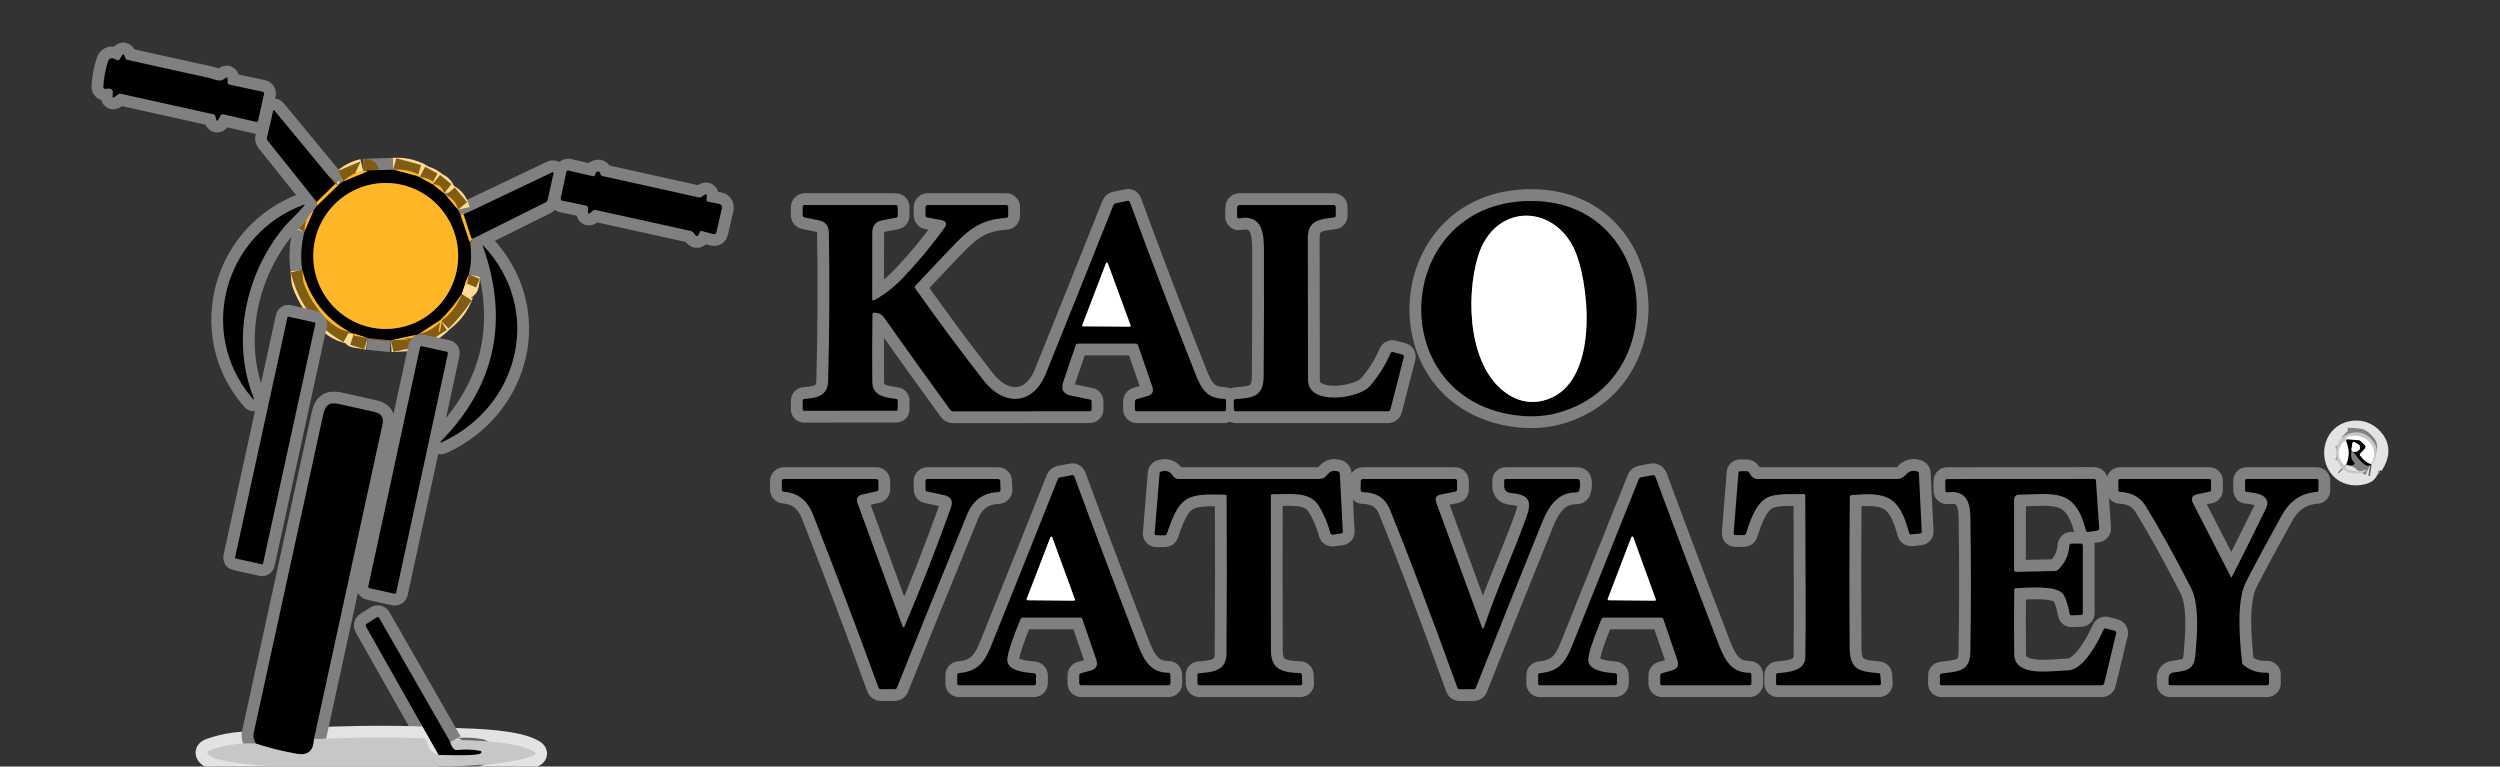 <svg xmlns="http://www.w3.org/2000/svg" width="212" height="65" viewBox="0 0 212 65" fill="none">
  <rect x="0" y="0" width="212" height="65" fill="#333333" stroke="none"/>
  <g clip-path="url(#clip0_130_2532)">
    <path d="M19.303 7.02L19.298 6.709C19.294 6.547 19.231 6.519 19.109 6.624C18.629 7.039 18.236 6.714 17.757 6.611C15.438 6.111 13.122 5.6 10.807 5.077C10.764 5.068 10.724 5.047 10.691 5.017C10.658 4.988 10.633 4.95 10.618 4.908L10.563 4.747C10.504 4.575 10.428 4.566 10.335 4.721L10.136 5.046C10.119 5.075 10.091 5.097 10.059 5.107C10.027 5.118 9.992 5.117 9.961 5.104L9.631 4.966C9.587 4.948 9.54 4.939 9.492 4.94C9.445 4.941 9.398 4.952 9.355 4.972C9.311 4.992 9.273 5.021 9.241 5.057C9.209 5.092 9.185 5.135 9.169 5.18C8.939 5.888 8.802 6.615 8.761 7.361C8.759 7.388 8.764 7.415 8.774 7.44C8.785 7.465 8.801 7.487 8.822 7.504C8.843 7.522 8.867 7.534 8.893 7.54C8.919 7.547 8.947 7.547 8.973 7.541C9.444 7.431 9.638 7.604 9.555 8.058C9.513 8.283 9.582 8.327 9.764 8.19L10.018 7.997C10.048 7.975 10.082 7.959 10.118 7.951C10.154 7.943 10.192 7.942 10.228 7.95L18.082 9.69C18.129 9.7 18.172 9.723 18.206 9.758C18.24 9.792 18.263 9.835 18.273 9.883L18.318 10.081C18.361 10.279 18.433 10.29 18.532 10.112L18.716 9.782C18.736 9.747 18.766 9.719 18.803 9.703C18.84 9.687 18.881 9.683 18.92 9.692L21.743 10.339C21.758 10.343 21.774 10.343 21.789 10.34C21.805 10.338 21.82 10.332 21.833 10.323C21.846 10.315 21.857 10.303 21.866 10.29C21.875 10.277 21.881 10.262 21.884 10.247L22.392 7.955C22.397 7.936 22.397 7.916 22.394 7.897C22.39 7.878 22.383 7.859 22.373 7.843C22.362 7.827 22.349 7.812 22.333 7.801C22.317 7.79 22.299 7.782 22.28 7.778L19.423 7.171C19.389 7.164 19.359 7.145 19.337 7.117C19.315 7.09 19.303 7.056 19.303 7.02Z" stroke="#808080" stroke-width="2"/>
    <path d="M26.86 17.133L26.871 17.452" stroke="#FFDB93" stroke-width="2"/>
    <path d="M26.871 17.452L26.588 17.848" stroke="#808080" stroke-width="2"/>
    <path d="M26.588 17.848C26.071 18.329 25.816 18.923 25.823 19.63" stroke="#FFDB93" stroke-width="2"/>
    <path d="M25.823 19.63C25.541 20.695 25.476 21.773 25.626 22.865" stroke="#808080" stroke-width="2"/>
    <path d="M25.626 22.865C25.684 23.274 25.645 23.707 25.778 24.079C26.323 25.584 27.888 27.902 29.612 28.135" stroke="#FFDB93" stroke-width="2"/>
    <path d="M29.612 28.135L30.005 28.288" stroke="#808080" stroke-width="2"/>
    <path d="M30.005 28.288L30.003 28.367C30.003 28.394 30.012 28.419 30.029 28.44C30.046 28.46 30.069 28.474 30.094 28.478L31.184 28.663" stroke="#FFDB93" stroke-width="2"/>
    <path d="M31.184 28.663L33.15 28.861" stroke="#808080" stroke-width="2"/>
    <path d="M33.15 28.861L34.591 28.782C34.633 28.778 34.634 28.771 34.594 28.76L34.523 28.742C34.257 28.668 34.266 28.649 34.549 28.686C34.83 28.723 35.059 28.631 35.236 28.409" stroke="#FFDB93" stroke-width="2"/>
    <path d="M35.236 28.409L35.508 28.333" stroke="#808080" stroke-width="2"/>
    <path d="M35.508 28.333C36.28 28.15 36.935 27.761 37.474 27.166" stroke="#FFDB93" stroke-width="2"/>
    <path d="M37.474 27.166C38.263 26.59 38.825 25.844 39.159 24.927" stroke="#FFDB93" stroke-width="2"/>
    <path d="M39.159 24.927L39.449 23.987" stroke="#808080" stroke-width="2"/>
    <path d="M39.449 23.987L39.512 24.18C39.553 24.297 39.583 24.295 39.604 24.172L39.756 23.261" stroke="#FFDB93" stroke-width="2"/>
    <path d="M39.756 23.261C39.987 22.337 40.008 21.413 39.822 20.488" stroke="#808080" stroke-width="2"/>
    <path d="M39.822 20.488L40.094 20.235" stroke="#FFDB93" stroke-width="2"/>
    <path d="M40.094 20.235L46.279 17.154C46.319 17.133 46.355 17.104 46.383 17.067C46.411 17.03 46.431 16.988 46.441 16.943L46.936 14.727C46.964 14.602 46.921 14.567 46.808 14.622L39.308 18.189" stroke="#808080" stroke-width="2"/>
    <path d="M39.308 18.189H39.046" stroke="#FFDB93" stroke-width="2"/>
    <path d="M39.046 18.189L38.839 17.782" stroke="#808080" stroke-width="2"/>
    <path d="M38.839 17.782C38.703 17.177 38.357 16.762 37.801 16.539" stroke="#FFDB93" stroke-width="2"/>
    <path d="M37.801 16.539L37.66 16.396" stroke="#808080" stroke-width="2"/>
    <path d="M37.66 16.396C37.537 15.882 37.213 15.622 36.687 15.614" stroke="#FFDB93" stroke-width="2"/>
    <path d="M36.687 15.614L36.622 15.593" stroke="#808080" stroke-width="2"/>
    <path d="M36.622 15.593L36.75 15.527C36.758 15.523 36.765 15.517 36.77 15.509C36.775 15.501 36.778 15.492 36.779 15.483C36.78 15.474 36.778 15.465 36.775 15.457C36.771 15.448 36.765 15.441 36.758 15.435C36.407 15.175 36.012 15.036 35.574 15.021" stroke="#FFDB93" stroke-width="2"/>
    <path d="M35.574 15.021L35.443 14.954" stroke="#808080" stroke-width="2"/>
    <path d="M35.443 14.954L35.623 14.944C35.72 14.937 35.725 14.91 35.639 14.865C34.923 14.488 34.157 14.329 33.341 14.387" stroke="#FFDB93" stroke-width="2"/>
    <path d="M33.341 14.387L30.791 14.471" stroke="#808080" stroke-width="2"/>
    <path d="M30.791 14.471C30.133 14.621 29.565 14.929 29.088 15.395" stroke="#FFDB93" stroke-width="2"/>
    <path d="M29.088 15.395L28.695 15.681" stroke="#808080" stroke-width="2"/>
    <path d="M28.695 15.681L28.422 15.604" stroke="#FFDB93" stroke-width="2"/>
    <path d="M28.422 15.604L23.31 9.413C23.229 9.316 23.176 9.328 23.15 9.45L22.639 11.681C22.629 11.722 22.629 11.766 22.638 11.808C22.648 11.85 22.667 11.89 22.694 11.923L26.86 17.133" stroke="#808080" stroke-width="2"/>
    <path d="M28.422 15.604L26.86 17.133" stroke="#805C14" stroke-width="2"/>
    <path d="M35.574 15.021L36.622 15.593" stroke="#805C14" stroke-width="2"/>
    <path d="M36.687 15.614L37.66 16.396" stroke="#805C14" stroke-width="2"/>
    <path d="M37.801 16.539L38.839 17.782" stroke="#805C14" stroke-width="2"/>
    <path d="M39.046 18.189L39.822 20.488" stroke="#805C14" stroke-width="2"/>
    <path d="M39.756 23.261L39.449 23.987" stroke="#805C14" stroke-width="2"/>
    <path d="M39.158 24.927C38.634 25.742 38.029 26.481 37.343 27.145" stroke="#805C14" stroke-width="2"/>
    <path d="M37.343 27.145L35.508 28.333" stroke="#805C14" stroke-width="2"/>
    <path d="M35.236 28.409L33.15 28.861" stroke="#805C14" stroke-width="2"/>
    <path d="M31.184 28.663L30.005 28.288" stroke="#805C14" stroke-width="2"/>
    <path d="M29.612 28.135C27.523 26.968 26.194 25.211 25.626 22.865" stroke="#805C14" stroke-width="2"/>
    <path d="M25.823 19.63L26.588 17.848" stroke="#805C14" stroke-width="2"/>
    <path d="M26.871 17.452L28.695 15.681" stroke="#805C14" stroke-width="2"/>
    <path d="M29.088 15.395L31.051 14.572C31.166 14.524 31.162 14.496 31.038 14.487L30.791 14.471" stroke="#805C14" stroke-width="2"/>
    <path d="M35.443 14.954L33.341 14.387" stroke="#805C14" stroke-width="2"/>
    <path d="M37.474 27.166L37.343 27.145" stroke="#FFB727" stroke-width="2"/>
    <path d="M40.094 20.235L40.023 20.224C40.005 20.221 39.988 20.213 39.974 20.201C39.96 20.189 39.95 20.173 39.945 20.156L39.308 18.189" stroke="#805C14" stroke-width="2"/>
    <path d="M59.499 19.591L60.518 19.852C60.542 19.858 60.568 19.86 60.592 19.856C60.617 19.852 60.64 19.843 60.662 19.83C60.683 19.816 60.701 19.799 60.716 19.778C60.73 19.758 60.741 19.734 60.746 19.71L61.221 17.65C61.23 17.612 61.231 17.572 61.224 17.533C61.217 17.494 61.203 17.457 61.181 17.424C61.16 17.392 61.132 17.363 61.1 17.341C61.068 17.319 61.031 17.304 60.993 17.296L60.023 17.101C59.99 17.095 59.961 17.076 59.94 17.048C59.92 17.02 59.91 16.985 59.913 16.951L59.937 16.652C59.952 16.471 59.885 16.43 59.735 16.531L59.496 16.689C59.459 16.714 59.417 16.731 59.373 16.739C59.329 16.748 59.283 16.747 59.24 16.737L51.084 14.928C51.035 14.918 50.99 14.891 50.958 14.851C50.925 14.812 50.906 14.763 50.904 14.712C50.9 14.615 50.844 14.558 50.736 14.543C50.688 14.535 50.64 14.545 50.599 14.571C50.558 14.597 50.528 14.636 50.513 14.682L50.474 14.82C50.461 14.864 50.431 14.9 50.392 14.923C50.352 14.945 50.306 14.952 50.262 14.941L48.212 14.458C48.193 14.453 48.172 14.453 48.152 14.456C48.132 14.459 48.113 14.467 48.096 14.477C48.078 14.488 48.064 14.502 48.052 14.519C48.041 14.536 48.033 14.555 48.029 14.574L47.544 16.834C47.536 16.872 47.544 16.912 47.565 16.945C47.586 16.977 47.619 17 47.657 17.009L49.735 17.444C49.769 17.451 49.8 17.469 49.822 17.496C49.843 17.523 49.855 17.557 49.855 17.592V17.938C49.855 18.133 49.928 18.167 50.073 18.038L50.267 17.869C50.299 17.841 50.338 17.82 50.379 17.809C50.421 17.798 50.464 17.797 50.505 17.806L58.584 19.588C58.676 19.608 58.758 19.662 58.815 19.739L58.983 19.96C58.997 19.98 59.017 19.995 59.039 20.005C59.061 20.015 59.085 20.019 59.109 20.016C59.134 20.014 59.157 20.005 59.176 19.99C59.196 19.976 59.211 19.956 59.221 19.934L59.347 19.662C59.359 19.634 59.382 19.612 59.41 19.599C59.437 19.586 59.469 19.583 59.499 19.591Z" stroke="#808080" stroke-width="2"/>
    <path d="M90.822 33.547C90.165 33.412 89.945 33.024 90.162 32.386L91.226 29.249C91.237 29.216 91.259 29.187 91.287 29.167C91.316 29.146 91.35 29.135 91.385 29.135H96.312C96.355 29.135 96.397 29.149 96.431 29.174C96.466 29.199 96.492 29.234 96.506 29.275L97.714 32.782C97.861 33.206 97.718 33.478 97.287 33.597L96.401 33.843C96.355 33.856 96.313 33.883 96.284 33.922C96.255 33.961 96.239 34.008 96.239 34.057V34.712C96.239 34.756 96.256 34.798 96.287 34.829C96.318 34.86 96.36 34.878 96.404 34.878H103.804C103.848 34.878 103.89 34.86 103.921 34.829C103.952 34.798 103.969 34.756 103.969 34.712V33.991C103.969 33.946 103.952 33.904 103.921 33.872C103.89 33.841 103.848 33.822 103.804 33.822C102.308 33.798 101.849 32.919 101.357 31.67C99.451 26.847 97.601 21.999 95.809 17.125C95.797 17.091 95.774 17.063 95.743 17.045C95.712 17.027 95.676 17.021 95.641 17.027L94.611 17.236C94.567 17.245 94.526 17.265 94.492 17.294C94.457 17.323 94.431 17.36 94.415 17.402C92.518 22.17 90.607 26.933 88.684 31.691C87.567 34.453 85.081 34.411 83.422 32.282C81.416 29.711 79.471 27.089 77.586 24.417C77.57 24.394 77.562 24.366 77.564 24.337C77.566 24.309 77.577 24.282 77.596 24.261C78.325 23.476 79.059 22.696 79.8 21.919C81.813 19.818 82.719 18.632 85.327 18.479C85.372 18.477 85.415 18.456 85.446 18.422C85.477 18.388 85.495 18.344 85.495 18.297V17.539C85.494 17.518 85.49 17.498 85.482 17.479C85.473 17.46 85.462 17.442 85.447 17.428C85.432 17.414 85.414 17.402 85.395 17.395C85.376 17.387 85.355 17.383 85.335 17.384L78.655 17.386C78.609 17.386 78.565 17.404 78.533 17.437C78.5 17.47 78.482 17.514 78.482 17.56L78.485 18.263C78.485 18.305 78.5 18.346 78.527 18.379C78.554 18.412 78.592 18.434 78.634 18.442L79.795 18.654C80.254 18.738 80.347 18.97 80.073 19.351C78.998 20.838 77.829 22.244 76.564 23.57C75.835 24.335 75.018 24.97 74.111 25.473C74.096 25.481 74.078 25.485 74.061 25.485C74.043 25.484 74.026 25.479 74.011 25.47C73.996 25.461 73.984 25.449 73.975 25.433C73.967 25.418 73.962 25.401 73.962 25.384L73.969 19.715C73.971 19.132 74.256 18.786 74.824 18.677L75.993 18.456C76.03 18.448 76.064 18.428 76.089 18.398C76.113 18.368 76.126 18.33 76.126 18.292L76.129 17.56C76.129 17.514 76.11 17.468 76.077 17.435C76.044 17.402 76 17.384 75.953 17.384L68.233 17.386C68.189 17.386 68.147 17.404 68.117 17.435C68.085 17.466 68.068 17.508 68.068 17.552L68.066 18.26C68.065 18.299 68.079 18.338 68.104 18.368C68.128 18.399 68.163 18.421 68.202 18.429L69.439 18.685C69.996 18.801 70.279 19.146 70.288 19.72C70.361 23.938 70.339 28.148 70.222 32.351C70.188 33.621 69.177 33.753 68.197 33.832C68.162 33.835 68.129 33.851 68.105 33.876C68.081 33.902 68.068 33.935 68.068 33.97V34.725C68.068 34.754 68.08 34.782 68.1 34.803C68.121 34.824 68.149 34.836 68.178 34.836L76.019 34.828C76.047 34.828 76.075 34.817 76.095 34.797C76.115 34.777 76.126 34.75 76.126 34.722V33.972C76.126 33.938 76.113 33.904 76.09 33.877C76.066 33.851 76.033 33.834 75.998 33.83C74.923 33.7 73.98 33.531 73.969 32.364C73.952 30.476 73.956 28.572 73.983 26.654C73.983 26.617 73.998 26.583 74.023 26.558C74.049 26.533 74.083 26.519 74.119 26.519C74.489 26.515 74.774 26.654 74.973 26.936C76.827 29.562 78.7 32.173 80.592 34.77C80.618 34.805 80.651 34.834 80.69 34.853C80.729 34.873 80.771 34.883 80.814 34.883L92.407 34.875C92.451 34.875 92.492 34.858 92.522 34.827C92.553 34.797 92.57 34.755 92.57 34.712V34.036C92.57 34 92.558 33.965 92.535 33.937C92.513 33.909 92.482 33.89 92.447 33.883L90.822 33.547Z" stroke="#808080" stroke-width="2"/>
    <path d="M130.091 17.043C118.196 16.803 117.072 33.706 128.518 35.211C129.792 35.38 130.979 35.314 132.08 35.015C141.933 32.346 140.667 17.259 130.091 17.043Z" stroke="#808080" stroke-width="2"/>
    <path d="M21.357 33.724C21.546 33.948 21.587 33.923 21.48 33.65C19.604 28.863 20.846 23.253 23.975 19.395C24.465 18.791 25.233 18.128 25.804 17.423C25.86 17.354 25.846 17.335 25.762 17.365C19.059 19.794 16.669 28.187 21.357 33.724Z" stroke="#808080" stroke-width="2"/>
    <path d="M104.897 18.363C104.897 18.386 104.901 18.409 104.911 18.43C104.92 18.45 104.934 18.469 104.951 18.484C104.968 18.499 104.989 18.509 105.01 18.515C105.032 18.522 105.055 18.523 105.078 18.519C107.056 18.152 107.179 19.807 107.185 21.215C107.195 24.784 107.186 28.355 107.158 31.926C107.143 33.656 106.178 33.753 104.761 33.846C104.723 33.848 104.688 33.865 104.662 33.893C104.636 33.921 104.622 33.958 104.622 33.996L104.63 34.709C104.63 34.754 104.649 34.797 104.68 34.829C104.712 34.86 104.755 34.878 104.8 34.878H117.709C117.754 34.878 117.797 34.863 117.833 34.834C117.869 34.806 117.894 34.767 117.905 34.722L119.045 30.284C119.051 30.261 119.052 30.237 119.049 30.214C119.046 30.19 119.038 30.168 119.026 30.147C119.014 30.127 118.998 30.109 118.98 30.095C118.961 30.081 118.939 30.071 118.917 30.065L118.112 29.854C118.073 29.844 118.032 29.849 117.997 29.866C117.961 29.884 117.933 29.914 117.918 29.951C117.478 30.981 116.888 31.917 116.149 32.76C115.222 33.819 110.927 34.421 110.921 32.238C110.907 28.21 110.901 24.185 110.903 20.161C110.903 18.624 112.004 18.59 113.144 18.44C113.179 18.435 113.212 18.418 113.236 18.391C113.259 18.364 113.272 18.33 113.272 18.294V17.552C113.272 17.509 113.255 17.467 113.225 17.436C113.194 17.405 113.153 17.387 113.11 17.386L105.109 17.384C105.057 17.384 105.008 17.404 104.971 17.44C104.934 17.476 104.913 17.525 104.913 17.576L104.897 18.363Z" stroke="#808080" stroke-width="2"/>
    <path d="M40.941 20.861C43.199 27.203 42.006 32.732 37.361 37.45C37.355 37.456 37.35 37.464 37.349 37.472C37.347 37.48 37.349 37.487 37.353 37.492L37.369 37.51C37.374 37.518 37.385 37.522 37.399 37.522C37.413 37.522 37.429 37.518 37.445 37.51C44.059 34.5 46.116 26.263 40.988 20.832C40.926 20.767 40.911 20.776 40.941 20.861Z" stroke="#808080" stroke-width="2"/>
    <path d="M26.748 27.434C26.752 27.415 26.749 27.396 26.739 27.38C26.729 27.364 26.713 27.353 26.694 27.349L24.463 26.855C24.453 26.852 24.444 26.852 24.435 26.854C24.426 26.856 24.417 26.859 24.409 26.864C24.401 26.869 24.395 26.876 24.389 26.883C24.384 26.891 24.38 26.9 24.378 26.909L19.934 47.275C19.93 47.294 19.933 47.313 19.943 47.329C19.953 47.345 19.97 47.356 19.988 47.36L22.22 47.854C22.229 47.856 22.238 47.857 22.247 47.855C22.256 47.853 22.265 47.85 22.273 47.845C22.281 47.84 22.288 47.833 22.293 47.826C22.298 47.818 22.302 47.809 22.304 47.8L26.748 27.434Z" stroke="#808080" stroke-width="2"/>
    <path d="M37.985 29.966C37.992 29.936 37.986 29.905 37.97 29.879C37.953 29.853 37.927 29.834 37.897 29.828L35.757 29.358C35.742 29.355 35.727 29.354 35.712 29.357C35.697 29.36 35.682 29.365 35.67 29.373C35.657 29.382 35.646 29.392 35.637 29.405C35.629 29.418 35.623 29.432 35.619 29.447L31.228 49.738C31.222 49.768 31.227 49.8 31.244 49.826C31.26 49.852 31.286 49.87 31.316 49.876L33.457 50.347C33.472 50.35 33.487 50.35 33.502 50.347C33.517 50.345 33.531 50.339 33.544 50.331C33.556 50.323 33.567 50.312 33.576 50.299C33.585 50.287 33.591 50.273 33.594 50.258L37.985 29.966Z" stroke="#808080" stroke-width="2"/>
    <path d="M21.685 63.052C20.403 62.973 19.122 63.159 17.843 63.609C17.522 63.722 17.498 63.879 17.773 64.082C18.645 64.729 22.657 64.953 23.844 65.014C29.061 65.283 34.275 65.258 39.486 64.937C41.305 64.824 43.464 64.739 45.175 64.085C45.451 63.981 45.462 63.854 45.207 63.704C43.802 62.878 40.317 62.788 38.655 62.735C38.57 62.732 38.486 62.755 38.414 62.801L38.194 62.941" stroke="#E3E3E3" stroke-width="2"/>
    <path d="M38.194 62.941L32.159 52.409C32.148 52.391 32.134 52.374 32.117 52.361C32.1 52.348 32.081 52.339 32.06 52.334C32.04 52.328 32.018 52.327 31.997 52.331C31.977 52.334 31.957 52.342 31.939 52.354L31.087 52.903C31.052 52.926 31.026 52.962 31.015 53.003C31.005 53.045 31.011 53.09 31.032 53.127L37.191 64.016" stroke="#808080" stroke-width="2"/>
    <path d="M37.191 64.016C36.611 63.861 36.29 63.511 36.229 62.965C36.218 62.867 36.173 62.776 36.101 62.709C36.029 62.642 35.936 62.603 35.838 62.601C33.326 62.523 30.837 62.527 28.37 62.611C27.814 62.631 27.233 62.65 26.625 62.669" stroke="#E3E3E3" stroke-width="2"/>
    <path d="M26.625 62.669L32.437 35.981C32.561 35.416 32.343 35.07 31.784 34.941C30.818 34.718 29.816 34.492 28.776 34.265C27.856 34.065 27.581 34.376 27.39 35.248C25.423 44.256 23.456 53.264 21.491 62.271C21.456 62.427 21.521 62.688 21.685 63.052" stroke="#808080" stroke-width="2"/>
    <path d="M26.625 62.669C26.602 63.673 26.113 64.09 25.157 63.921C23.87 63.694 22.712 63.404 21.685 63.052" stroke="#646464" stroke-width="2"/>
    <path d="M38.194 62.941C38.236 63.175 38.344 63.369 38.517 63.522C38.549 63.55 38.586 63.572 38.627 63.584C38.667 63.597 38.71 63.601 38.752 63.596C39.418 63.517 40.078 63.541 40.731 63.667C40.751 63.671 40.77 63.679 40.786 63.692C40.802 63.705 40.814 63.722 40.822 63.74C40.83 63.759 40.834 63.78 40.832 63.8C40.83 63.821 40.823 63.84 40.812 63.857C40.608 64.166 37.324 64.024 37.191 64.016" stroke="#646464" stroke-width="2"/>
    <path d="M199.029 39.422C199.245 39.506 199.439 39.498 199.61 39.398C199.627 39.389 199.641 39.375 199.651 39.359C199.661 39.343 199.667 39.324 199.668 39.305C199.669 39.286 199.666 39.267 199.658 39.25C199.65 39.232 199.638 39.217 199.623 39.205C199.484 39.096 199.402 38.91 199.38 38.648C199.343 38.199 199.455 38.158 199.715 38.524C200.351 39.42 200.821 39.704 201.125 39.377" stroke="#808080" stroke-width="2"/>
    <path d="M201.125 39.377C201.689 38.537 201.674 37.817 201.078 37.217C200.681 36.818 200.225 36.634 199.71 36.665C197.262 36.819 197.663 40.779 200.391 40.074C200.514 40.041 200.599 39.989 200.648 39.921C200.713 39.835 200.693 39.808 200.59 39.842C200.044 40.03 199.517 40.003 199.01 39.76C198.971 39.741 198.939 39.709 198.921 39.668C198.903 39.628 198.899 39.583 198.911 39.541C198.93 39.47 198.969 39.431 199.029 39.422" stroke="#E3E3E3" stroke-width="2"/>
    <path d="M201.125 39.377L200.994 39.356" stroke="#646464" stroke-width="2"/>
    <path d="M200.994 39.356C202.047 38.044 200.488 36.457 199.031 37.043C199.003 37.054 198.98 37.076 198.967 37.103C198.954 37.13 198.952 37.162 198.96 37.191C198.969 37.222 198.992 37.247 199.029 37.265" stroke="#E3E3E3" stroke-width="2"/>
    <path d="M199.029 37.265L198.953 37.452" stroke="#646464" stroke-width="2"/>
    <path d="M198.953 37.452C198.874 37.369 198.793 37.376 198.709 37.471C198.153 38.104 198.15 38.734 198.698 39.361C198.784 39.46 198.872 39.458 198.963 39.356" stroke="#E3E3E3" stroke-width="2"/>
    <path d="M198.963 39.356L199.029 39.422" stroke="#646464" stroke-width="2"/>
    <path d="M198.963 39.356C199.232 38.719 199.229 38.084 198.953 37.452" stroke="#808080" stroke-width="2"/>
    <path d="M200.994 39.356C200.639 39.206 200.35 38.962 200.127 38.624C200.109 38.599 200.101 38.568 200.104 38.537C200.107 38.506 200.121 38.476 200.142 38.453L200.522 38.041C200.56 38 200.581 37.946 200.58 37.891C200.579 37.835 200.556 37.782 200.517 37.743L200.221 37.444C200.155 37.378 200.068 37.337 199.975 37.331L199.029 37.265" stroke="#808080" stroke-width="2"/>
    <path d="M104.019 42.089C104.045 46.544 104.041 50.998 104.006 55.453C103.993 56.922 102.774 57.011 101.679 57.085C101.643 57.087 101.609 57.103 101.584 57.13C101.559 57.157 101.545 57.193 101.545 57.23V57.946C101.545 57.99 101.563 58.032 101.594 58.063C101.625 58.095 101.667 58.112 101.71 58.112H110.282C110.302 58.112 110.322 58.108 110.34 58.1C110.359 58.092 110.376 58.081 110.39 58.066C110.404 58.052 110.414 58.035 110.422 58.016C110.429 57.997 110.432 57.977 110.431 57.956L110.395 57.22C110.393 57.183 110.378 57.148 110.353 57.122C110.327 57.096 110.292 57.081 110.256 57.08C108.93 57.032 107.782 56.879 107.777 55.208C107.766 50.813 107.765 46.421 107.772 42.033C107.772 42.016 107.775 41.998 107.782 41.982C107.789 41.966 107.799 41.952 107.811 41.94C107.824 41.928 107.838 41.918 107.855 41.912C107.871 41.906 107.888 41.903 107.905 41.904C109.168 41.956 111.037 41.579 111.823 42.875C112.267 43.606 112.599 44.386 112.821 45.217C112.832 45.257 112.857 45.291 112.891 45.314C112.926 45.337 112.967 45.347 113.007 45.341L113.741 45.238C113.779 45.232 113.814 45.213 113.838 45.184C113.862 45.154 113.874 45.117 113.872 45.08L113.615 40.169C113.613 40.126 113.598 40.086 113.572 40.052C113.546 40.019 113.511 39.994 113.471 39.981C113.09 39.865 112.793 39.951 112.578 40.238C112.387 40.491 112.134 40.618 111.818 40.618L99.96 40.62C99.856 40.62 99.755 40.594 99.665 40.543C99.575 40.492 99.5 40.419 99.446 40.33C99.223 39.966 98.888 39.852 98.443 39.989C98.414 39.999 98.388 40.017 98.369 40.041C98.35 40.065 98.338 40.094 98.335 40.124L97.913 45.246C97.911 45.265 97.913 45.283 97.919 45.301C97.925 45.318 97.934 45.334 97.947 45.348C97.959 45.362 97.974 45.373 97.991 45.38C98.008 45.388 98.026 45.392 98.044 45.391H98.767C98.807 45.392 98.846 45.379 98.878 45.356C98.911 45.333 98.935 45.3 98.948 45.262C100.038 42.033 100.599 41.846 103.888 41.951C103.923 41.953 103.957 41.968 103.981 41.993C104.005 42.019 104.019 42.053 104.019 42.089Z" stroke="#808080" stroke-width="2"/>
    <path d="M153.088 42.025C153.127 49.3 153.128 53.864 153.093 55.718C153.07 56.858 151.802 57.006 150.746 57.083C150.71 57.085 150.676 57.101 150.652 57.128C150.628 57.154 150.614 57.189 150.614 57.225V57.98C150.614 58.015 150.628 58.049 150.653 58.074C150.677 58.098 150.711 58.112 150.746 58.112H159.357C159.377 58.112 159.397 58.108 159.415 58.1C159.434 58.092 159.45 58.08 159.464 58.065C159.478 58.05 159.489 58.033 159.495 58.014C159.502 57.994 159.505 57.974 159.503 57.954L159.448 57.217C159.445 57.182 159.43 57.15 159.405 57.125C159.38 57.101 159.347 57.085 159.312 57.083C157.727 56.953 156.864 56.837 156.851 54.939C156.822 50.677 156.826 46.408 156.864 42.131C156.865 42.094 156.879 42.058 156.904 42.031C156.928 42.005 156.962 41.988 156.998 41.986C160.072 41.706 161.06 42.104 161.896 45.193C161.906 45.232 161.93 45.265 161.963 45.288C161.996 45.31 162.036 45.321 162.077 45.318L162.826 45.241C162.865 45.238 162.901 45.219 162.927 45.19C162.953 45.16 162.966 45.122 162.965 45.083L162.721 40.145C162.719 40.107 162.705 40.071 162.682 40.041C162.658 40.011 162.626 39.99 162.59 39.979C162.202 39.863 161.887 39.948 161.644 40.235C161.426 40.492 161.15 40.62 160.816 40.62C156.887 40.62 152.962 40.62 149.042 40.62C148.764 40.619 148.529 40.443 148.335 40.092C148.312 40.052 148.278 40.019 148.238 39.996C148.198 39.973 148.153 39.961 148.107 39.96H147.548C147.517 39.96 147.486 39.972 147.463 39.995C147.44 40.017 147.425 40.047 147.423 40.079L147.011 45.228C147.01 45.247 147.012 45.266 147.018 45.283C147.025 45.301 147.034 45.318 147.047 45.332C147.06 45.346 147.076 45.357 147.093 45.364C147.11 45.372 147.129 45.376 147.148 45.376L147.889 45.373C147.926 45.373 147.961 45.361 147.991 45.34C148.022 45.318 148.044 45.287 148.057 45.252C148.39 44.245 148.812 42.838 149.758 42.255C150.523 41.779 152.027 41.933 152.955 41.896C152.972 41.895 152.989 41.898 153.005 41.904C153.022 41.91 153.036 41.92 153.049 41.932C153.061 41.944 153.071 41.958 153.078 41.974C153.085 41.99 153.088 42.008 153.088 42.025Z" stroke="#808080" stroke-width="2"/>
    <path d="M91.776 52.478L92.963 55.929C93.132 56.42 92.967 56.734 92.468 56.871L91.65 57.093C91.613 57.103 91.581 57.125 91.557 57.156C91.534 57.186 91.522 57.224 91.522 57.262V57.946C91.522 57.99 91.539 58.032 91.57 58.063C91.601 58.095 91.643 58.112 91.687 58.112H99.09C99.134 58.112 99.176 58.095 99.207 58.063C99.237 58.032 99.255 57.99 99.255 57.946L99.247 57.209C99.247 57.188 99.242 57.166 99.234 57.147C99.225 57.127 99.213 57.109 99.198 57.094C99.183 57.079 99.165 57.068 99.146 57.06C99.126 57.052 99.106 57.048 99.085 57.048C97.332 57.067 96.839 55.567 96.333 54.263C94.555 49.658 92.81 45.038 91.1 40.401C91.086 40.364 91.059 40.332 91.025 40.312C90.99 40.292 90.95 40.286 90.911 40.293L89.876 40.489C89.838 40.496 89.801 40.513 89.771 40.538C89.741 40.562 89.718 40.595 89.703 40.631C87.956 45.032 86.198 49.428 84.428 53.819C83.663 55.718 83.327 56.911 81.31 57.08C81.272 57.083 81.236 57.101 81.21 57.129C81.185 57.157 81.171 57.195 81.171 57.233V57.98C81.171 58.015 81.184 58.049 81.209 58.074C81.234 58.098 81.267 58.112 81.302 58.112H87.688C87.732 58.112 87.774 58.095 87.805 58.064C87.836 58.034 87.853 57.992 87.853 57.949L87.856 57.273C87.856 57.227 87.838 57.183 87.807 57.15C87.776 57.117 87.734 57.096 87.688 57.093C86.949 57.03 85.319 56.908 85.421 55.863C85.477 55.289 85.848 54.171 86.535 52.51C86.553 52.468 86.582 52.433 86.619 52.408C86.657 52.383 86.7 52.37 86.745 52.37H91.627C91.659 52.37 91.691 52.38 91.718 52.399C91.745 52.419 91.765 52.446 91.776 52.478Z" stroke="#808080" stroke-width="2"/>
    <path d="M141.044 52.478L142.242 55.981C142.396 56.432 142.245 56.722 141.789 56.85L140.913 57.098C140.877 57.108 140.845 57.13 140.822 57.16C140.8 57.19 140.787 57.227 140.788 57.265V57.946C140.788 57.99 140.805 58.032 140.836 58.063C140.867 58.095 140.909 58.112 140.953 58.112H148.356C148.399 58.112 148.441 58.095 148.472 58.063C148.503 58.032 148.521 57.99 148.521 57.946L148.513 57.209C148.512 57.188 148.508 57.166 148.499 57.147C148.491 57.127 148.479 57.109 148.463 57.094C148.448 57.079 148.43 57.068 148.41 57.06C148.39 57.052 148.369 57.048 148.348 57.048C146.595 57.067 146.107 55.567 145.601 54.263C143.881 49.808 142.141 45.202 140.384 40.446C140.365 40.394 140.328 40.351 140.28 40.323C140.232 40.296 140.176 40.286 140.122 40.296L139.147 40.48C139.108 40.488 139.072 40.505 139.042 40.53C139.012 40.555 138.989 40.587 138.974 40.623C137.215 45.022 135.454 49.42 133.691 53.816C132.929 55.718 132.596 56.913 130.575 57.085C130.538 57.088 130.502 57.105 130.476 57.133C130.451 57.161 130.436 57.197 130.436 57.236V57.98C130.436 58.015 130.45 58.049 130.475 58.074C130.499 58.098 130.533 58.112 130.567 58.112H136.954C136.997 58.112 137.039 58.095 137.07 58.064C137.101 58.034 137.119 57.992 137.119 57.949L137.121 57.273C137.121 57.227 137.104 57.183 137.073 57.15C137.042 57.117 136.999 57.096 136.954 57.093C136.215 57.03 134.585 56.908 134.687 55.863C134.743 55.289 135.114 54.171 135.801 52.51C135.819 52.468 135.848 52.433 135.885 52.408C135.922 52.383 135.966 52.37 136.01 52.37H140.895C140.928 52.37 140.96 52.38 140.986 52.399C141.013 52.419 141.033 52.446 141.044 52.478Z" stroke="#808080" stroke-width="2"/>
    <path d="M76.713 53.096C76.649 53.249 76.587 53.247 76.53 53.09L72.727 42.688C72.577 42.276 72.715 42.023 73.141 41.93L74.35 41.663C74.39 41.654 74.425 41.632 74.451 41.599C74.477 41.566 74.491 41.526 74.491 41.484L74.483 40.789C74.483 40.744 74.464 40.701 74.432 40.67C74.4 40.638 74.358 40.62 74.313 40.62H66.464C66.421 40.62 66.379 40.638 66.348 40.668C66.317 40.699 66.299 40.741 66.299 40.784L66.297 41.516C66.296 41.562 66.314 41.608 66.346 41.642C66.377 41.676 66.421 41.697 66.467 41.7C67.644 41.783 68.471 42.429 68.946 43.638C70.854 48.496 72.701 53.381 74.488 58.292C74.504 58.336 74.534 58.374 74.572 58.401C74.611 58.428 74.656 58.442 74.703 58.442L75.877 58.44C75.918 58.44 75.957 58.427 75.99 58.405C76.023 58.382 76.049 58.35 76.063 58.313C77.436 54.863 79.417 49.972 82.004 43.641C82.507 42.409 83.399 41.772 84.68 41.729C84.702 41.729 84.724 41.724 84.745 41.714C84.766 41.705 84.784 41.692 84.799 41.675C84.815 41.659 84.827 41.639 84.835 41.618C84.842 41.597 84.846 41.575 84.845 41.553L84.821 40.797C84.82 40.75 84.8 40.705 84.766 40.672C84.733 40.639 84.687 40.62 84.64 40.62H78.647C78.604 40.62 78.563 40.638 78.532 40.668C78.502 40.699 78.485 40.741 78.485 40.784V41.518C78.485 41.554 78.497 41.588 78.518 41.615C78.54 41.643 78.569 41.661 78.603 41.669L80.057 41.986C80.651 42.116 80.845 42.469 80.639 43.044C79.43 46.433 78.121 49.783 76.713 53.096Z" stroke="#808080" stroke-width="2"/>
    <path d="M125.853 53.157C125.789 53.345 125.723 53.346 125.657 53.159L121.802 42.64C121.659 42.249 121.79 42.013 122.195 41.93L123.437 41.679C123.471 41.672 123.502 41.654 123.524 41.627C123.546 41.6 123.558 41.566 123.558 41.531V40.784C123.558 40.741 123.541 40.699 123.51 40.668C123.48 40.638 123.438 40.62 123.395 40.62H115.578C115.53 40.62 115.484 40.64 115.449 40.674C115.415 40.708 115.395 40.754 115.395 40.803L115.382 41.545C115.381 41.569 115.386 41.593 115.395 41.616C115.404 41.639 115.417 41.66 115.434 41.677C115.45 41.694 115.471 41.708 115.493 41.718C115.515 41.727 115.538 41.732 115.562 41.732C116.7 41.744 117.467 42.235 117.863 43.203C119.282 46.668 121.19 51.707 123.589 58.318C123.602 58.355 123.626 58.386 123.657 58.408C123.689 58.431 123.726 58.442 123.765 58.442H124.975C125.013 58.442 125.05 58.431 125.081 58.41C125.112 58.389 125.137 58.359 125.151 58.324C126.893 53.935 128.648 49.553 130.416 45.175C131.042 43.623 131.66 41.735 133.696 41.756C133.744 41.757 133.79 41.742 133.829 41.715C133.867 41.687 133.896 41.648 133.911 41.603C133.999 41.335 134.016 41.055 133.964 40.763C133.956 40.723 133.935 40.687 133.903 40.661C133.872 40.635 133.832 40.62 133.791 40.62H127.682C127.665 40.62 127.648 40.624 127.633 40.631C127.617 40.637 127.603 40.647 127.591 40.659C127.579 40.672 127.569 40.686 127.563 40.702C127.557 40.718 127.554 40.735 127.554 40.752L127.557 41.22C127.56 41.565 127.732 41.757 128.073 41.795C129.627 41.97 129.973 42.382 129.412 43.929C128.293 47.026 126.901 50.049 125.853 53.157Z" stroke="#808080" stroke-width="2"/>
    <path d="M170.939 49.875C171.83 49.853 174.443 49.589 174.967 50.4C175.192 50.748 175.372 51.298 175.507 52.047C175.514 52.085 175.533 52.119 175.563 52.143C175.592 52.167 175.629 52.18 175.667 52.179L176.482 52.151C176.52 52.149 176.556 52.133 176.582 52.105C176.608 52.078 176.623 52.041 176.623 52.003V46.265C176.623 46.221 176.606 46.179 176.576 46.148C176.545 46.117 176.504 46.099 176.461 46.099H175.661C175.616 46.099 175.572 46.116 175.539 46.147C175.506 46.178 175.486 46.22 175.483 46.265C175.427 47.08 175.109 47.762 174.529 48.312C174.455 48.38 174.359 48.419 174.259 48.422L170.968 48.496C170.945 48.497 170.923 48.493 170.901 48.485C170.88 48.476 170.861 48.464 170.844 48.447C170.828 48.431 170.815 48.411 170.806 48.39C170.797 48.368 170.792 48.345 170.792 48.322L170.795 42.35C170.795 42.244 170.836 42.143 170.91 42.068C170.983 41.993 171.083 41.95 171.188 41.949C174.236 41.901 175.958 41.355 176.896 44.995C176.905 45.032 176.927 45.063 176.958 45.084C176.989 45.105 177.026 45.114 177.063 45.109L177.85 44.998C177.897 44.991 177.94 44.967 177.97 44.931C178 44.894 178.015 44.847 178.012 44.8L177.734 40.745C177.732 40.709 177.717 40.677 177.692 40.653C177.666 40.629 177.633 40.615 177.598 40.615L165.122 40.623C165.079 40.623 165.037 40.64 165.007 40.671C164.976 40.702 164.959 40.743 164.959 40.787L164.967 41.621C164.967 41.64 164.971 41.659 164.979 41.676C164.987 41.693 164.999 41.708 165.013 41.721C165.028 41.733 165.044 41.742 165.063 41.748C165.081 41.754 165.1 41.755 165.119 41.753C166.644 41.547 167.066 42.458 167.087 43.836C167.152 47.658 167.151 51.479 167.084 55.3C167.053 56.966 166.049 56.927 164.634 57.117C164.598 57.122 164.564 57.14 164.54 57.168C164.516 57.195 164.503 57.231 164.503 57.267V57.98C164.503 58.015 164.517 58.049 164.542 58.074C164.566 58.098 164.6 58.112 164.634 58.112H178.237C178.282 58.112 178.325 58.097 178.361 58.069C178.396 58.042 178.421 58.003 178.431 57.959L179.453 53.708C179.465 53.662 179.457 53.613 179.433 53.572C179.409 53.531 179.37 53.502 179.325 53.489L178.586 53.294C178.546 53.283 178.504 53.286 178.467 53.304C178.43 53.322 178.4 53.353 178.384 53.391C177.902 54.484 176.649 56.829 175.365 56.847C174.039 56.863 170.832 57.489 170.806 55.469C170.783 53.651 170.783 51.831 170.806 50.009C170.806 49.974 170.821 49.94 170.845 49.915C170.87 49.89 170.904 49.875 170.939 49.875Z" stroke="#808080" stroke-width="2"/>
    <path d="M189.17 48.908L185.976 42.693C185.756 42.265 185.881 42.003 186.351 41.906L187.38 41.695C187.414 41.688 187.444 41.67 187.465 41.644C187.487 41.617 187.498 41.584 187.498 41.55V40.752C187.498 40.718 187.484 40.684 187.46 40.659C187.435 40.634 187.402 40.62 187.367 40.62H179.768C179.733 40.62 179.7 40.634 179.675 40.659C179.651 40.684 179.637 40.718 179.637 40.752V41.576C179.637 41.612 179.651 41.647 179.676 41.673C179.702 41.7 179.736 41.715 179.773 41.716C180.758 41.746 181.494 42.157 181.979 42.949C183.15 44.862 184.424 47.168 185.803 49.867C186.539 51.308 186.309 53.912 186.175 55.498C186.06 56.863 185.42 56.858 184.275 57.035C184.17 57.051 184.075 57.104 184.006 57.185C183.937 57.265 183.898 57.367 183.898 57.473L183.895 57.98C183.895 57.997 183.898 58.014 183.904 58.031C183.91 58.047 183.92 58.061 183.932 58.073C183.944 58.086 183.958 58.096 183.974 58.102C183.989 58.109 184.006 58.112 184.023 58.112H192.249C192.293 58.112 192.335 58.095 192.366 58.063C192.397 58.032 192.414 57.99 192.414 57.946L192.407 57.178C192.406 57.159 192.402 57.14 192.394 57.123C192.387 57.106 192.376 57.09 192.362 57.077C192.348 57.065 192.332 57.055 192.315 57.048C192.297 57.042 192.278 57.039 192.26 57.04C191.489 57.081 190.817 56.865 190.242 56.393C190.178 56.341 190.138 56.266 190.129 56.185C189.933 54.345 189.613 51.034 190.452 49.368C191.093 48.1 192.108 46.211 193.497 43.699C194.181 42.462 195.171 41.801 196.466 41.719C196.503 41.717 196.539 41.7 196.564 41.673C196.59 41.645 196.605 41.609 196.605 41.571V40.76C196.604 40.722 196.589 40.686 196.562 40.659C196.536 40.633 196.5 40.618 196.463 40.618L190.512 40.62C190.477 40.62 190.444 40.634 190.419 40.659C190.395 40.684 190.381 40.718 190.381 40.752V41.574C190.381 41.61 190.394 41.644 190.419 41.671C190.443 41.697 190.476 41.714 190.512 41.716C191.269 41.772 192.716 41.967 192.134 43.16C191.199 45.081 190.245 46.997 189.272 48.908C189.239 48.975 189.205 48.975 189.17 48.908Z" stroke="#808080" stroke-width="2"/>
    <path d="M38.849 21.706C38.849 20.065 38.203 18.491 37.051 17.331C35.9 16.171 34.338 15.52 32.709 15.52C31.081 15.52 29.519 16.171 28.368 17.331C27.216 18.491 26.57 20.065 26.57 21.706C26.57 23.346 27.216 24.92 28.368 26.08C29.519 27.24 31.081 27.892 32.709 27.892C34.338 27.892 35.9 27.24 37.051 26.08C38.203 24.92 38.849 23.346 38.849 21.706Z" stroke="#805C14" stroke-width="2"/>
    <path d="M91.784 27.559C91.779 27.571 91.778 27.584 91.779 27.597C91.781 27.61 91.785 27.623 91.792 27.634C91.799 27.644 91.809 27.653 91.82 27.66C91.832 27.666 91.844 27.67 91.857 27.67L95.793 27.696C95.806 27.696 95.819 27.693 95.831 27.687C95.843 27.681 95.853 27.672 95.86 27.661C95.868 27.65 95.872 27.638 95.874 27.624C95.876 27.611 95.874 27.598 95.869 27.585L93.938 22.326C93.932 22.311 93.922 22.297 93.908 22.288C93.894 22.278 93.878 22.273 93.862 22.273C93.845 22.273 93.829 22.278 93.816 22.288C93.802 22.297 93.792 22.311 93.786 22.326L91.784 27.559Z" stroke="#808080" stroke-width="2"/>
    <path d="M133.702 21.619C132.106 17.262 126.755 17.056 125.332 21.748C124.276 25.228 124.48 31.464 128.078 33.56C128.953 34.069 129.872 34.208 130.835 33.978C135.536 32.847 134.852 24.766 133.702 21.619Z" stroke="#808080" stroke-width="2"/>
    <path d="M199.487 37.576L199.406 38.107C199.399 38.152 199.41 38.199 199.437 38.236C199.464 38.273 199.505 38.299 199.55 38.308C199.742 38.341 199.905 38.296 200.037 38.173C200.073 38.139 200.101 38.097 200.117 38.05C200.134 38.004 200.14 37.954 200.133 37.905C200.127 37.855 200.11 37.809 200.082 37.767C200.054 37.726 200.018 37.693 199.975 37.669L199.655 37.492C199.639 37.483 199.621 37.478 199.602 37.478C199.584 37.478 199.566 37.482 199.549 37.491C199.533 37.499 199.519 37.511 199.508 37.526C199.497 37.541 199.49 37.558 199.487 37.576Z" stroke="#808080" stroke-width="2"/>
    <path d="M87.064 50.788C87.06 50.8 87.058 50.813 87.059 50.826C87.061 50.839 87.065 50.852 87.073 50.863C87.08 50.873 87.089 50.882 87.101 50.889C87.112 50.895 87.125 50.899 87.138 50.899L91.071 50.933C91.084 50.934 91.098 50.931 91.11 50.925C91.122 50.919 91.132 50.91 91.14 50.899C91.148 50.888 91.153 50.875 91.154 50.862C91.156 50.849 91.154 50.835 91.15 50.822L89.229 45.563C89.223 45.547 89.213 45.534 89.2 45.524C89.186 45.514 89.17 45.509 89.154 45.509C89.137 45.508 89.121 45.513 89.107 45.523C89.094 45.532 89.083 45.545 89.077 45.56L87.064 50.788Z" stroke="#808080" stroke-width="2"/>
    <path d="M136.338 50.785C136.334 50.798 136.332 50.812 136.334 50.825C136.335 50.838 136.34 50.851 136.347 50.862C136.355 50.873 136.365 50.882 136.376 50.889C136.388 50.895 136.401 50.899 136.414 50.899L140.329 50.933C140.342 50.933 140.355 50.93 140.367 50.924C140.379 50.918 140.389 50.909 140.396 50.898C140.404 50.887 140.409 50.875 140.411 50.862C140.413 50.848 140.412 50.835 140.408 50.822L138.497 45.553C138.491 45.536 138.481 45.522 138.467 45.513C138.453 45.503 138.436 45.497 138.419 45.497C138.402 45.497 138.385 45.503 138.371 45.513C138.357 45.522 138.346 45.536 138.34 45.553L136.338 50.785Z" stroke="#808080" stroke-width="2"/>
    <path d="M19.423 7.171L22.28 7.778C22.299 7.782 22.317 7.79 22.333 7.801C22.349 7.812 22.362 7.827 22.373 7.843C22.383 7.859 22.39 7.878 22.394 7.897C22.397 7.916 22.397 7.936 22.392 7.955L21.884 10.247C21.881 10.262 21.875 10.277 21.866 10.29C21.857 10.303 21.846 10.315 21.833 10.323C21.82 10.332 21.805 10.338 21.789 10.34C21.774 10.343 21.758 10.343 21.743 10.339L18.92 9.692C18.881 9.683 18.84 9.687 18.803 9.703C18.766 9.719 18.736 9.747 18.716 9.782L18.532 10.112C18.433 10.29 18.361 10.279 18.318 10.081L18.273 9.883C18.263 9.835 18.24 9.792 18.206 9.758C18.172 9.723 18.129 9.7 18.082 9.69L10.228 7.95C10.192 7.942 10.154 7.943 10.118 7.951C10.082 7.959 10.048 7.975 10.018 7.997L9.764 8.19C9.582 8.327 9.513 8.283 9.555 8.058C9.638 7.604 9.444 7.431 8.973 7.541C8.947 7.547 8.919 7.547 8.893 7.54C8.867 7.534 8.843 7.522 8.822 7.504C8.801 7.487 8.785 7.465 8.774 7.44C8.764 7.415 8.759 7.388 8.761 7.361C8.802 6.615 8.939 5.888 9.169 5.18C9.185 5.135 9.209 5.092 9.241 5.057C9.273 5.021 9.311 4.992 9.355 4.972C9.398 4.952 9.445 4.941 9.492 4.94C9.54 4.939 9.587 4.948 9.631 4.966L9.961 5.104C9.992 5.117 10.027 5.118 10.059 5.107C10.091 5.097 10.119 5.075 10.136 5.046L10.335 4.721C10.428 4.566 10.504 4.575 10.563 4.747L10.618 4.908C10.633 4.95 10.658 4.988 10.691 5.017C10.724 5.047 10.764 5.068 10.807 5.077C13.122 5.6 15.438 6.111 17.757 6.611C18.236 6.714 18.629 7.039 19.109 6.624C19.231 6.519 19.294 6.547 19.298 6.709L19.303 7.02C19.303 7.056 19.315 7.09 19.337 7.117C19.359 7.145 19.389 7.164 19.423 7.171Z" fill="black"/>
    <path d="M28.422 15.604L26.86 17.133L22.694 11.923C22.667 11.89 22.648 11.85 22.638 11.808C22.629 11.766 22.629 11.722 22.639 11.681L23.15 9.45C23.176 9.328 23.229 9.316 23.31 9.413L28.422 15.604Z" fill="black"/>
    <path d="M35.443 14.954L33.341 14.387C34.157 14.329 34.923 14.488 35.639 14.865C35.725 14.91 35.719 14.937 35.623 14.944L35.443 14.954Z" fill="#FFB727"/>
    <path d="M33.341 14.387L35.442 14.954L35.573 15.021L36.621 15.593L36.687 15.614L37.659 16.396L37.801 16.539L38.839 17.782L39.045 18.189L39.821 20.488C40.008 21.413 39.986 22.337 39.756 23.261L39.449 23.987L39.158 24.927C38.634 25.742 38.029 26.481 37.342 27.145L35.508 28.333L35.235 28.409L33.149 28.861L31.184 28.663L30.005 28.288L29.612 28.135C27.522 26.968 26.194 25.211 25.626 22.865C25.476 21.773 25.541 20.695 25.822 19.63L26.588 17.848L26.871 17.452L28.695 15.681L29.087 15.395L31.05 14.572C31.166 14.524 31.161 14.496 31.037 14.487L30.791 14.471L33.341 14.387ZM38.849 21.706C38.849 20.065 38.202 18.491 37.051 17.331C35.899 16.171 34.337 15.52 32.709 15.52C31.081 15.52 29.519 16.171 28.367 17.331C27.216 18.491 26.569 20.065 26.569 21.706C26.569 23.346 27.216 24.92 28.367 26.08C29.519 27.24 31.081 27.892 32.709 27.892C34.337 27.892 35.899 27.24 37.051 26.08C38.202 24.92 38.849 23.346 38.849 21.706Z" fill="black"/>
    <path d="M59.347 19.662L59.221 19.934C59.211 19.956 59.196 19.976 59.176 19.99C59.157 20.005 59.133 20.014 59.109 20.016C59.085 20.019 59.061 20.015 59.039 20.005C59.016 19.995 58.997 19.98 58.983 19.96L58.815 19.739C58.757 19.662 58.675 19.608 58.584 19.588L50.505 17.806C50.464 17.797 50.42 17.798 50.379 17.809C50.338 17.82 50.299 17.841 50.267 17.869L50.073 18.038C49.928 18.167 49.855 18.133 49.855 17.938V17.592C49.855 17.557 49.843 17.523 49.821 17.496C49.799 17.469 49.769 17.451 49.735 17.444L47.657 17.009C47.619 17 47.586 16.977 47.565 16.945C47.544 16.912 47.536 16.872 47.544 16.834L48.029 14.574C48.033 14.555 48.041 14.536 48.052 14.519C48.064 14.502 48.078 14.488 48.095 14.477C48.112 14.467 48.132 14.459 48.152 14.456C48.172 14.453 48.192 14.453 48.212 14.458L50.261 14.941C50.306 14.952 50.352 14.945 50.392 14.923C50.431 14.9 50.46 14.864 50.474 14.82L50.513 14.682C50.528 14.636 50.558 14.597 50.599 14.571C50.64 14.545 50.688 14.535 50.736 14.543C50.844 14.558 50.9 14.615 50.904 14.712C50.906 14.763 50.925 14.812 50.958 14.851C50.99 14.891 51.035 14.918 51.084 14.928L59.239 16.737C59.283 16.747 59.329 16.748 59.373 16.739C59.417 16.731 59.459 16.714 59.496 16.689L59.735 16.531C59.885 16.43 59.952 16.471 59.937 16.652L59.913 16.951C59.91 16.985 59.92 17.02 59.94 17.048C59.96 17.076 59.99 17.095 60.023 17.101L60.992 17.296C61.031 17.304 61.067 17.319 61.1 17.341C61.132 17.363 61.16 17.392 61.181 17.424C61.202 17.457 61.217 17.494 61.224 17.533C61.23 17.572 61.229 17.612 61.221 17.65L60.746 19.71C60.741 19.734 60.73 19.758 60.716 19.778C60.701 19.799 60.683 19.816 60.661 19.83C60.64 19.843 60.617 19.852 60.592 19.856C60.567 19.86 60.542 19.858 60.518 19.852L59.499 19.591C59.469 19.583 59.437 19.586 59.409 19.599C59.382 19.612 59.359 19.634 59.347 19.662Z" fill="black"/>
    <path d="M30.791 14.471L31.038 14.487C31.162 14.496 31.166 14.524 31.051 14.572L29.088 15.395C29.565 14.929 30.133 14.621 30.791 14.471Z" fill="#FFB727"/>
    <path d="M40.094 20.235L40.023 20.224C40.005 20.221 39.988 20.213 39.974 20.201C39.96 20.189 39.95 20.173 39.944 20.156L39.308 18.189L46.807 14.622C46.921 14.567 46.964 14.602 46.936 14.727L46.441 16.943C46.431 16.988 46.411 17.03 46.383 17.067C46.355 17.103 46.319 17.133 46.278 17.154L40.094 20.235Z" fill="black"/>
    <path d="M35.574 15.02C36.012 15.036 36.407 15.175 36.758 15.435C36.765 15.441 36.771 15.448 36.775 15.457C36.778 15.465 36.78 15.474 36.779 15.483C36.778 15.492 36.775 15.501 36.77 15.509C36.765 15.517 36.758 15.523 36.75 15.527L36.622 15.593L35.574 15.02Z" fill="#FFB727"/>
    <path d="M32.709 27.892C36.1 27.892 38.849 25.122 38.849 21.706C38.849 18.289 36.1 15.52 32.709 15.52C29.318 15.52 26.569 18.289 26.569 21.706C26.569 25.122 29.318 27.892 32.709 27.892Z" fill="#FFB727"/>
    <path d="M28.422 15.604L28.695 15.681L26.871 17.452L26.86 17.133L28.422 15.604Z" fill="#FFB727"/>
    <path d="M36.688 15.614C37.213 15.622 37.537 15.882 37.66 16.396L36.688 15.614Z" fill="#FFB727"/>
    <path d="M37.801 16.539C38.356 16.762 38.702 17.177 38.839 17.782L37.801 16.539Z" fill="#FFB727"/>
    <path d="M90.822 33.547L92.447 33.883C92.482 33.89 92.513 33.909 92.535 33.937C92.558 33.965 92.57 34 92.57 34.036V34.712C92.57 34.755 92.553 34.797 92.522 34.827C92.492 34.858 92.451 34.875 92.407 34.875L80.814 34.883C80.771 34.883 80.729 34.873 80.69 34.853C80.651 34.834 80.618 34.805 80.591 34.77C78.7 32.173 76.827 29.562 74.973 26.936C74.774 26.654 74.489 26.515 74.119 26.519C74.083 26.519 74.049 26.533 74.023 26.558C73.998 26.583 73.983 26.617 73.983 26.654C73.956 28.572 73.952 30.476 73.969 32.364C73.98 33.531 74.923 33.7 75.998 33.83C76.033 33.834 76.066 33.851 76.09 33.877C76.113 33.904 76.126 33.938 76.126 33.972V34.722C76.126 34.75 76.115 34.777 76.095 34.797C76.075 34.817 76.047 34.828 76.019 34.828L68.178 34.836C68.149 34.836 68.121 34.824 68.1 34.803C68.08 34.782 68.068 34.754 68.068 34.725V33.97C68.068 33.935 68.081 33.902 68.105 33.876C68.129 33.851 68.162 33.835 68.197 33.832C69.177 33.753 70.188 33.621 70.222 32.351C70.339 28.148 70.361 23.938 70.288 19.72C70.279 19.146 69.996 18.801 69.439 18.685L68.202 18.429C68.163 18.421 68.128 18.399 68.103 18.368C68.079 18.338 68.065 18.299 68.065 18.26L68.068 17.552C68.068 17.508 68.085 17.466 68.116 17.435C68.147 17.404 68.189 17.386 68.233 17.386L75.953 17.384C76 17.384 76.044 17.402 76.077 17.435C76.11 17.468 76.129 17.514 76.129 17.56L76.126 18.292C76.126 18.33 76.113 18.368 76.089 18.398C76.064 18.428 76.03 18.448 75.993 18.456L74.824 18.677C74.256 18.786 73.971 19.132 73.969 19.715L73.962 25.384C73.962 25.401 73.967 25.418 73.975 25.433C73.984 25.449 73.996 25.461 74.011 25.47C74.026 25.479 74.043 25.484 74.061 25.485C74.078 25.485 74.096 25.481 74.111 25.473C75.018 24.97 75.835 24.335 76.564 23.57C77.829 22.244 78.998 20.838 80.073 19.351C80.347 18.97 80.254 18.738 79.795 18.654L78.634 18.442C78.592 18.434 78.554 18.412 78.527 18.379C78.499 18.346 78.485 18.305 78.485 18.263L78.482 17.56C78.482 17.514 78.5 17.47 78.533 17.437C78.565 17.404 78.609 17.386 78.655 17.386L85.335 17.384C85.355 17.383 85.376 17.387 85.395 17.395C85.414 17.402 85.432 17.414 85.447 17.428C85.462 17.442 85.473 17.46 85.481 17.479C85.49 17.498 85.494 17.518 85.495 17.539V18.297C85.495 18.344 85.477 18.388 85.446 18.422C85.415 18.456 85.372 18.477 85.327 18.479C82.719 18.632 81.813 19.818 79.8 21.919C79.059 22.696 78.325 23.476 77.596 24.261C77.577 24.282 77.566 24.309 77.564 24.337C77.562 24.366 77.57 24.394 77.586 24.417C79.471 27.089 81.416 29.711 83.422 32.282C85.081 34.411 87.567 34.453 88.684 31.691C90.607 26.933 92.517 22.17 94.415 17.402C94.431 17.36 94.457 17.323 94.492 17.294C94.526 17.265 94.567 17.245 94.611 17.236L95.641 17.027C95.676 17.021 95.712 17.027 95.743 17.045C95.774 17.063 95.797 17.091 95.809 17.125C97.601 21.999 99.451 26.847 101.357 31.67C101.849 32.919 102.308 33.798 103.804 33.822C103.848 33.822 103.89 33.841 103.921 33.872C103.952 33.904 103.969 33.946 103.969 33.991V34.712C103.969 34.756 103.952 34.798 103.921 34.829C103.89 34.86 103.848 34.878 103.804 34.878H96.404C96.36 34.878 96.318 34.86 96.287 34.829C96.256 34.798 96.239 34.756 96.239 34.712V34.057C96.239 34.008 96.255 33.961 96.284 33.922C96.313 33.883 96.355 33.856 96.401 33.843L97.287 33.597C97.718 33.478 97.861 33.206 97.714 32.782L96.506 29.275C96.492 29.234 96.466 29.199 96.431 29.174C96.397 29.149 96.355 29.135 96.312 29.135H91.385C91.35 29.135 91.316 29.146 91.287 29.167C91.258 29.187 91.237 29.216 91.226 29.249L90.162 32.386C89.945 33.024 90.165 33.412 90.822 33.547ZM91.784 27.559C91.779 27.571 91.778 27.584 91.779 27.597C91.78 27.61 91.785 27.623 91.792 27.634C91.799 27.644 91.809 27.653 91.82 27.66C91.832 27.666 91.844 27.67 91.857 27.67L95.793 27.696C95.806 27.696 95.819 27.693 95.831 27.687C95.843 27.681 95.853 27.672 95.86 27.661C95.868 27.65 95.872 27.637 95.874 27.624C95.875 27.611 95.874 27.598 95.869 27.585L93.938 22.326C93.932 22.311 93.922 22.297 93.908 22.288C93.894 22.278 93.878 22.273 93.862 22.273C93.845 22.273 93.829 22.278 93.816 22.288C93.802 22.297 93.792 22.311 93.786 22.326L91.784 27.559Z" fill="black"/>
    <path d="M128.518 35.211C117.072 33.706 118.196 16.803 130.091 17.043C140.667 17.259 141.933 32.346 132.08 35.015C130.979 35.314 129.792 35.38 128.518 35.211ZM133.702 21.619C132.106 17.262 126.755 17.056 125.332 21.748C124.276 25.228 124.48 31.464 128.078 33.56C128.953 34.069 129.872 34.208 130.835 33.978C135.536 32.847 134.852 24.766 133.702 21.619Z" fill="black"/>
    <path d="M21.357 33.724C16.669 28.187 19.059 19.794 25.762 17.365C25.846 17.335 25.86 17.354 25.804 17.423C25.233 18.128 24.465 18.791 23.975 19.395C20.846 23.253 19.604 28.863 21.48 33.65C21.587 33.923 21.546 33.948 21.357 33.724Z" fill="black"/>
    <path d="M104.897 18.363L104.912 17.576C104.913 17.525 104.934 17.476 104.971 17.44C105.008 17.404 105.057 17.384 105.109 17.384L113.109 17.386C113.153 17.387 113.194 17.405 113.224 17.436C113.255 17.467 113.272 17.509 113.272 17.552V18.294C113.272 18.33 113.259 18.364 113.236 18.391C113.212 18.418 113.179 18.435 113.144 18.44C112.004 18.59 110.903 18.624 110.903 20.161C110.901 24.185 110.907 28.21 110.921 32.238C110.927 34.421 115.222 33.819 116.149 32.76C116.888 31.917 117.478 30.981 117.918 29.951C117.933 29.914 117.961 29.884 117.997 29.866C118.032 29.849 118.073 29.844 118.112 29.854L118.917 30.065C118.939 30.07 118.961 30.081 118.979 30.095C118.998 30.109 119.014 30.127 119.026 30.147C119.038 30.168 119.046 30.19 119.049 30.214C119.052 30.237 119.051 30.261 119.045 30.284L117.905 34.722C117.894 34.767 117.869 34.806 117.833 34.834C117.797 34.863 117.753 34.878 117.708 34.878H104.8C104.755 34.878 104.712 34.86 104.68 34.828C104.648 34.797 104.63 34.754 104.629 34.709L104.622 33.996C104.621 33.958 104.636 33.921 104.662 33.893C104.687 33.865 104.723 33.848 104.76 33.846C106.178 33.753 107.143 33.655 107.158 31.926C107.186 28.355 107.195 24.784 107.184 21.215C107.179 19.807 107.056 18.152 105.078 18.519C105.055 18.523 105.032 18.521 105.01 18.515C104.988 18.509 104.968 18.498 104.951 18.484C104.934 18.469 104.92 18.45 104.91 18.429C104.901 18.409 104.896 18.386 104.897 18.363Z" fill="black"/>
    <path d="M26.588 17.848L25.822 19.63C25.815 18.923 26.07 18.329 26.588 17.848Z" fill="#FFB727"/>
    <path d="M39.046 18.189H39.308L39.945 20.156C39.95 20.173 39.96 20.189 39.974 20.201C39.988 20.213 40.005 20.221 40.023 20.224L40.094 20.235L39.822 20.488L39.046 18.189Z" fill="#FFB727"/>
    <path d="M125.331 21.748C126.754 17.056 132.106 17.262 133.701 21.619C134.852 24.766 135.536 32.847 130.835 33.978C129.872 34.208 128.953 34.069 128.078 33.56C124.48 31.464 124.275 25.228 125.331 21.748Z" fill="white"/>
    <path d="M40.988 20.832C46.116 26.263 44.059 34.5 37.445 37.51C37.429 37.518 37.413 37.522 37.399 37.522C37.385 37.522 37.374 37.518 37.369 37.51L37.353 37.492C37.349 37.487 37.347 37.48 37.349 37.472C37.35 37.464 37.354 37.456 37.361 37.45C42.006 32.732 43.199 27.203 40.94 20.861C40.911 20.776 40.926 20.767 40.988 20.832Z" fill="black"/>
    <path d="M91.784 27.559L93.786 22.326C93.791 22.311 93.802 22.297 93.816 22.288C93.829 22.278 93.845 22.273 93.862 22.273C93.878 22.273 93.894 22.278 93.908 22.288C93.921 22.297 93.932 22.311 93.938 22.326L95.869 27.585C95.874 27.598 95.875 27.611 95.874 27.624C95.872 27.637 95.867 27.65 95.86 27.661C95.852 27.672 95.842 27.681 95.831 27.687C95.819 27.693 95.806 27.696 95.793 27.696L91.857 27.67C91.844 27.669 91.831 27.666 91.82 27.66C91.809 27.653 91.799 27.644 91.792 27.634C91.785 27.623 91.78 27.61 91.779 27.597C91.777 27.584 91.779 27.571 91.784 27.559Z" fill="white"/>
    <path d="M25.626 22.865C26.194 25.211 27.522 26.968 29.612 28.135C27.887 27.902 26.323 25.584 25.778 24.079C25.644 23.707 25.684 23.274 25.626 22.865Z" fill="#FFB727"/>
    <path d="M39.756 23.261L39.604 24.172C39.583 24.295 39.552 24.297 39.512 24.18L39.449 23.987L39.756 23.261Z" fill="#FFB727"/>
    <path d="M39.158 24.927C38.825 25.844 38.263 26.59 37.473 27.166L37.342 27.145C38.029 26.481 38.634 25.742 39.158 24.927Z" fill="#FFB727"/>
    <path d="M26.694 27.349L24.463 26.854C24.424 26.846 24.387 26.87 24.378 26.909L19.934 47.275C19.926 47.314 19.95 47.352 19.988 47.36L22.22 47.854C22.258 47.863 22.296 47.839 22.304 47.8L26.748 27.434C26.757 27.395 26.733 27.357 26.694 27.349Z" fill="black"/>
    <path d="M37.342 27.145L37.473 27.166C36.935 27.761 36.28 28.15 35.508 28.333L37.342 27.145Z" fill="#FFB727"/>
    <path d="M30.005 28.288L31.184 28.663L30.094 28.478C30.069 28.474 30.045 28.46 30.029 28.44C30.012 28.419 30.003 28.394 30.002 28.367L30.005 28.288Z" fill="#FFB727"/>
    <path d="M35.235 28.409C35.059 28.631 34.83 28.723 34.549 28.686C34.266 28.649 34.257 28.668 34.523 28.742L34.593 28.76C34.633 28.771 34.633 28.778 34.591 28.782L33.149 28.861L35.235 28.409Z" fill="#FFB727"/>
    <path d="M37.897 29.828L35.757 29.358C35.694 29.344 35.633 29.384 35.62 29.447L31.228 49.738C31.215 49.801 31.254 49.863 31.316 49.876L33.457 50.346C33.519 50.36 33.581 50.321 33.594 50.258L37.985 29.966C37.999 29.904 37.959 29.842 37.897 29.828Z" fill="black"/>
    <path d="M26.624 62.669C26.602 63.673 26.112 64.09 25.157 63.921C23.869 63.694 22.712 63.404 21.685 63.052C21.52 62.688 21.456 62.427 21.491 62.271C23.456 53.264 25.422 44.256 27.389 35.248C27.581 34.376 27.856 34.065 28.776 34.265C29.815 34.492 30.818 34.718 31.784 34.941C32.343 35.07 32.561 35.416 32.437 35.981L26.624 62.669Z" fill="black"/>
    <path d="M201.125 39.377L200.994 39.356C202.047 38.044 200.488 36.457 199.031 37.043C199.003 37.054 198.98 37.076 198.967 37.103C198.954 37.13 198.952 37.162 198.96 37.191C198.969 37.222 198.992 37.247 199.028 37.265L198.952 37.452C198.874 37.369 198.793 37.376 198.709 37.471C198.153 38.104 198.15 38.734 198.698 39.361C198.784 39.46 198.872 39.458 198.963 39.356L199.028 39.422C198.969 39.431 198.93 39.47 198.91 39.541C198.899 39.583 198.902 39.628 198.921 39.668C198.939 39.709 198.97 39.741 199.01 39.76C199.517 40.003 200.043 40.03 200.59 39.842C200.693 39.808 200.712 39.835 200.648 39.921C200.599 39.989 200.513 40.041 200.391 40.074C197.663 40.779 197.262 36.819 199.71 36.665C200.225 36.634 200.681 36.818 201.078 37.217C201.673 37.817 201.689 38.537 201.125 39.377Z" fill="#C7C7C7"/>
    <path d="M200.994 39.356C200.639 39.206 200.35 38.962 200.126 38.624C200.109 38.599 200.101 38.568 200.104 38.537C200.107 38.506 200.12 38.476 200.142 38.453L200.522 38.041C200.56 38 200.581 37.946 200.58 37.891C200.579 37.835 200.556 37.782 200.517 37.743L200.221 37.444C200.155 37.378 200.067 37.337 199.974 37.331L199.028 37.265C198.992 37.247 198.969 37.222 198.96 37.191C198.952 37.162 198.954 37.13 198.967 37.103C198.98 37.076 199.003 37.054 199.031 37.043C200.488 36.457 202.047 38.044 200.994 39.356Z" fill="white"/>
    <path d="M199.029 37.265L199.975 37.331C200.068 37.337 200.155 37.378 200.221 37.444L200.517 37.743C200.556 37.782 200.579 37.835 200.58 37.891C200.581 37.946 200.56 38 200.522 38.041L200.142 38.453C200.121 38.476 200.107 38.506 200.104 38.537C200.101 38.568 200.109 38.599 200.127 38.624C200.35 38.962 200.639 39.206 200.994 39.356L201.125 39.377C200.821 39.704 200.351 39.42 199.715 38.524C199.455 38.158 199.343 38.199 199.38 38.648C199.402 38.91 199.484 39.096 199.623 39.205C199.638 39.217 199.65 39.232 199.658 39.25C199.666 39.267 199.669 39.286 199.668 39.305C199.667 39.324 199.661 39.343 199.651 39.359C199.641 39.375 199.627 39.389 199.61 39.398C199.439 39.498 199.245 39.506 199.029 39.422L198.963 39.356C199.232 38.719 199.229 38.084 198.953 37.452L199.029 37.265ZM199.487 37.576L199.406 38.107C199.399 38.152 199.41 38.199 199.437 38.236C199.464 38.273 199.505 38.299 199.55 38.308C199.742 38.341 199.905 38.296 200.038 38.173C200.073 38.139 200.101 38.097 200.117 38.05C200.134 38.004 200.14 37.954 200.134 37.905C200.127 37.855 200.11 37.808 200.082 37.767C200.055 37.726 200.018 37.693 199.975 37.669L199.655 37.492C199.639 37.483 199.621 37.478 199.602 37.478C199.584 37.478 199.566 37.482 199.55 37.491C199.533 37.499 199.519 37.511 199.508 37.526C199.497 37.541 199.49 37.558 199.487 37.576Z" fill="black"/>
    <path d="M198.953 37.452C199.229 38.084 199.232 38.719 198.963 39.356C198.872 39.458 198.784 39.46 198.698 39.361C198.15 38.734 198.153 38.104 198.709 37.471C198.793 37.376 198.874 37.369 198.953 37.452Z" fill="white"/>
    <path d="M199.487 37.576C199.49 37.558 199.497 37.541 199.508 37.526C199.519 37.511 199.533 37.499 199.549 37.491C199.566 37.482 199.584 37.478 199.602 37.478C199.62 37.478 199.638 37.483 199.655 37.492L199.974 37.669C200.017 37.693 200.054 37.726 200.082 37.767C200.11 37.809 200.127 37.855 200.133 37.905C200.139 37.954 200.134 38.004 200.117 38.05C200.101 38.097 200.073 38.139 200.037 38.173C199.904 38.296 199.742 38.341 199.55 38.308C199.504 38.299 199.464 38.273 199.437 38.236C199.41 38.199 199.399 38.152 199.406 38.107L199.487 37.576Z" fill="white"/>
    <path d="M103.888 41.951C100.599 41.846 100.038 42.033 98.948 45.262C98.935 45.3 98.911 45.333 98.879 45.356C98.846 45.379 98.807 45.392 98.767 45.391H98.044C98.026 45.392 98.008 45.388 97.991 45.38C97.974 45.373 97.959 45.362 97.947 45.348C97.934 45.334 97.925 45.318 97.919 45.301C97.913 45.283 97.911 45.265 97.913 45.246L98.335 40.124C98.338 40.094 98.35 40.065 98.369 40.041C98.388 40.017 98.414 39.999 98.443 39.989C98.888 39.852 99.223 39.966 99.446 40.33C99.5 40.419 99.575 40.492 99.665 40.543C99.755 40.594 99.856 40.62 99.96 40.62L111.818 40.618C112.134 40.618 112.387 40.491 112.578 40.238C112.793 39.951 113.09 39.865 113.471 39.981C113.511 39.994 113.547 40.019 113.572 40.052C113.598 40.086 113.613 40.126 113.615 40.169L113.872 45.08C113.874 45.117 113.862 45.154 113.838 45.184C113.814 45.213 113.779 45.232 113.741 45.238L113.007 45.341C112.967 45.347 112.926 45.337 112.891 45.314C112.857 45.291 112.832 45.257 112.821 45.217C112.6 44.386 112.267 43.606 111.823 42.875C111.037 41.579 109.168 41.956 107.905 41.904C107.888 41.903 107.871 41.906 107.855 41.912C107.838 41.918 107.824 41.928 107.811 41.94C107.799 41.952 107.789 41.966 107.782 41.982C107.775 41.998 107.772 42.016 107.772 42.033C107.765 46.421 107.766 50.813 107.777 55.208C107.782 56.879 108.93 57.032 110.256 57.08C110.292 57.081 110.327 57.096 110.353 57.122C110.378 57.148 110.393 57.183 110.395 57.22L110.431 57.956C110.432 57.977 110.429 57.997 110.422 58.016C110.414 58.035 110.404 58.052 110.39 58.066C110.376 58.081 110.359 58.092 110.34 58.1C110.322 58.108 110.302 58.112 110.282 58.112H101.71C101.667 58.112 101.625 58.095 101.594 58.063C101.563 58.032 101.545 57.99 101.545 57.946V57.23C101.545 57.193 101.559 57.157 101.584 57.13C101.609 57.103 101.643 57.087 101.679 57.085C102.774 57.011 103.993 56.922 104.006 55.453C104.041 50.998 104.045 46.544 104.019 42.089C104.019 42.053 104.005 42.019 103.981 41.993C103.957 41.968 103.923 41.953 103.888 41.951Z" fill="black"/>
    <path d="M152.954 41.896C152.027 41.933 150.523 41.779 149.757 42.255C148.811 42.838 148.39 44.245 148.057 45.252C148.044 45.287 148.021 45.318 147.991 45.34C147.961 45.361 147.926 45.373 147.889 45.373L147.147 45.376C147.129 45.376 147.11 45.372 147.093 45.364C147.075 45.357 147.06 45.346 147.047 45.332C147.034 45.318 147.025 45.301 147.018 45.283C147.012 45.266 147.01 45.247 147.011 45.228L147.423 40.079C147.425 40.047 147.44 40.017 147.463 39.995C147.486 39.972 147.517 39.96 147.548 39.96H148.107C148.153 39.961 148.198 39.973 148.238 39.996C148.278 40.019 148.312 40.052 148.335 40.092C148.528 40.443 148.764 40.619 149.042 40.62C152.962 40.62 156.887 40.62 160.816 40.62C161.15 40.62 161.426 40.492 161.644 40.235C161.887 39.948 162.202 39.863 162.59 39.979C162.626 39.99 162.658 40.011 162.682 40.041C162.705 40.071 162.719 40.107 162.721 40.145L162.965 45.083C162.966 45.122 162.953 45.16 162.927 45.19C162.901 45.219 162.865 45.238 162.826 45.241L162.077 45.318C162.036 45.321 161.996 45.31 161.963 45.288C161.93 45.265 161.906 45.232 161.896 45.193C161.06 42.104 160.072 41.706 156.998 41.986C156.962 41.988 156.928 42.005 156.904 42.031C156.879 42.058 156.865 42.094 156.864 42.131C156.826 46.408 156.821 50.677 156.851 54.939C156.864 56.837 157.726 56.953 159.312 57.083C159.347 57.085 159.38 57.101 159.405 57.125C159.43 57.15 159.445 57.182 159.448 57.217L159.503 57.954C159.505 57.974 159.502 57.994 159.495 58.014C159.488 58.033 159.478 58.05 159.464 58.065C159.45 58.08 159.434 58.092 159.415 58.1C159.397 58.108 159.377 58.112 159.356 58.112H150.745C150.711 58.112 150.677 58.098 150.653 58.074C150.628 58.049 150.614 58.015 150.614 57.98V57.225C150.614 57.189 150.628 57.154 150.652 57.128C150.676 57.101 150.71 57.085 150.745 57.083C151.801 57.006 153.07 56.858 153.093 55.718C153.128 53.864 153.127 49.3 153.088 42.025C153.088 42.008 153.085 41.99 153.078 41.974C153.071 41.958 153.061 41.944 153.049 41.932C153.036 41.92 153.021 41.91 153.005 41.904C152.989 41.898 152.972 41.895 152.954 41.896Z" fill="black"/>
    <path d="M91.626 52.37H86.744C86.7 52.37 86.656 52.383 86.619 52.408C86.582 52.433 86.552 52.468 86.535 52.51C85.848 54.171 85.477 55.289 85.421 55.863C85.319 56.908 86.949 57.03 87.688 57.093C87.733 57.096 87.776 57.117 87.807 57.15C87.838 57.183 87.855 57.227 87.855 57.273L87.853 57.949C87.853 57.992 87.835 58.034 87.804 58.064C87.773 58.095 87.731 58.112 87.688 58.112H81.301C81.267 58.112 81.233 58.098 81.209 58.074C81.184 58.049 81.17 58.015 81.17 57.98V57.233C81.17 57.195 81.184 57.157 81.21 57.129C81.236 57.101 81.271 57.083 81.309 57.08C83.327 56.911 83.662 55.718 84.428 53.819C86.197 49.428 87.956 45.032 89.703 40.631C89.717 40.595 89.741 40.562 89.771 40.538C89.801 40.513 89.837 40.496 89.876 40.489L90.911 40.293C90.95 40.286 90.99 40.292 91.024 40.312C91.059 40.332 91.085 40.364 91.1 40.401C92.81 45.038 94.554 49.658 96.333 54.263C96.838 55.567 97.331 57.067 99.084 57.048C99.105 57.048 99.126 57.052 99.146 57.06C99.165 57.068 99.183 57.079 99.198 57.094C99.213 57.109 99.225 57.127 99.234 57.147C99.242 57.166 99.246 57.188 99.247 57.209L99.255 57.946C99.255 57.99 99.237 58.032 99.206 58.063C99.175 58.095 99.133 58.112 99.09 58.112H91.687C91.643 58.112 91.601 58.095 91.57 58.063C91.539 58.032 91.522 57.99 91.522 57.946V57.262C91.521 57.224 91.534 57.186 91.557 57.156C91.58 57.125 91.613 57.103 91.65 57.093L92.468 56.871C92.967 56.734 93.132 56.42 92.963 55.929L91.776 52.478C91.765 52.446 91.745 52.419 91.718 52.399C91.691 52.38 91.659 52.37 91.626 52.37ZM87.064 50.788C87.059 50.8 87.058 50.813 87.059 50.826C87.061 50.839 87.065 50.852 87.072 50.863C87.079 50.873 87.089 50.882 87.1 50.889C87.112 50.895 87.124 50.899 87.137 50.899L91.071 50.933C91.084 50.934 91.097 50.931 91.109 50.925C91.121 50.919 91.132 50.91 91.139 50.899C91.147 50.888 91.152 50.875 91.154 50.862C91.156 50.849 91.154 50.835 91.149 50.822L89.228 45.563C89.223 45.547 89.213 45.534 89.199 45.524C89.186 45.514 89.17 45.509 89.153 45.509C89.137 45.508 89.121 45.513 89.107 45.523C89.093 45.532 89.083 45.545 89.076 45.56L87.064 50.788Z" fill="black"/>
    <path d="M140.895 52.37H136.01C135.966 52.37 135.922 52.383 135.885 52.408C135.848 52.433 135.819 52.468 135.801 52.51C135.114 54.171 134.743 55.289 134.687 55.863C134.585 56.908 136.215 57.03 136.954 57.093C136.999 57.096 137.042 57.117 137.073 57.15C137.104 57.183 137.122 57.227 137.121 57.273L137.119 57.949C137.119 57.992 137.101 58.034 137.07 58.064C137.04 58.095 136.998 58.112 136.954 58.112H130.568C130.533 58.112 130.499 58.098 130.475 58.074C130.45 58.049 130.437 58.015 130.437 57.98V57.236C130.436 57.197 130.451 57.161 130.477 57.133C130.502 57.105 130.538 57.088 130.575 57.085C132.596 56.913 132.929 55.718 133.691 53.816C135.454 49.42 137.215 45.022 138.974 40.623C138.989 40.587 139.012 40.555 139.042 40.53C139.072 40.505 139.109 40.488 139.147 40.48L140.122 40.296C140.176 40.286 140.232 40.296 140.28 40.323C140.328 40.351 140.365 40.394 140.384 40.446C142.142 45.202 143.881 49.808 145.601 54.263C146.107 55.567 146.595 57.067 148.348 57.048C148.369 57.048 148.39 57.052 148.41 57.06C148.43 57.068 148.448 57.079 148.463 57.094C148.479 57.109 148.491 57.127 148.5 57.147C148.508 57.166 148.513 57.188 148.513 57.209L148.521 57.946C148.521 57.99 148.503 58.032 148.472 58.063C148.441 58.095 148.399 58.112 148.356 58.112H140.953C140.909 58.112 140.867 58.095 140.836 58.063C140.805 58.032 140.788 57.99 140.788 57.946V57.265C140.787 57.227 140.8 57.19 140.822 57.16C140.845 57.13 140.877 57.108 140.913 57.098L141.789 56.85C142.245 56.722 142.396 56.432 142.242 55.981L141.044 52.478C141.033 52.446 141.013 52.419 140.986 52.399C140.96 52.38 140.928 52.37 140.895 52.37ZM136.338 50.785C136.333 50.798 136.332 50.812 136.333 50.825C136.335 50.838 136.34 50.851 136.347 50.862C136.355 50.873 136.364 50.882 136.376 50.889C136.388 50.895 136.401 50.899 136.414 50.899L140.329 50.933C140.342 50.933 140.355 50.93 140.367 50.924C140.378 50.918 140.389 50.909 140.396 50.898C140.404 50.887 140.409 50.875 140.411 50.862C140.413 50.849 140.412 50.835 140.408 50.822L138.497 45.553C138.491 45.536 138.481 45.522 138.467 45.513C138.452 45.503 138.436 45.497 138.419 45.497C138.402 45.497 138.385 45.503 138.371 45.513C138.357 45.522 138.346 45.536 138.34 45.553L136.338 50.785Z" fill="black"/>
    <path d="M76.713 53.096C78.121 49.783 79.43 46.433 80.638 43.044C80.845 42.469 80.651 42.116 80.057 41.986L78.602 41.669C78.569 41.661 78.539 41.643 78.518 41.615C78.496 41.588 78.485 41.554 78.484 41.518V40.784C78.484 40.741 78.501 40.699 78.532 40.668C78.562 40.638 78.604 40.62 78.647 40.62H84.64C84.687 40.62 84.732 40.639 84.766 40.672C84.8 40.705 84.82 40.75 84.821 40.797L84.844 41.553C84.846 41.575 84.842 41.597 84.834 41.618C84.826 41.639 84.815 41.659 84.799 41.675C84.784 41.692 84.765 41.705 84.745 41.714C84.724 41.724 84.702 41.729 84.679 41.729C83.399 41.772 82.507 42.409 82.004 43.641C79.416 49.972 77.436 54.863 76.063 58.313C76.048 58.35 76.023 58.382 75.99 58.405C75.957 58.427 75.917 58.439 75.877 58.44L74.703 58.442C74.656 58.442 74.61 58.428 74.572 58.401C74.534 58.374 74.504 58.336 74.488 58.292C72.701 53.381 70.853 48.496 68.946 43.638C68.471 42.429 67.644 41.783 66.467 41.7C66.42 41.697 66.377 41.676 66.345 41.642C66.314 41.607 66.296 41.562 66.296 41.516L66.299 40.784C66.299 40.741 66.316 40.699 66.347 40.668C66.378 40.638 66.42 40.62 66.464 40.62H74.313C74.357 40.62 74.4 40.638 74.432 40.67C74.464 40.701 74.482 40.744 74.483 40.789L74.491 41.484C74.491 41.526 74.477 41.566 74.451 41.599C74.425 41.632 74.389 41.654 74.349 41.663L73.141 41.93C72.715 42.023 72.577 42.276 72.727 42.688L76.529 53.09C76.587 53.247 76.648 53.249 76.713 53.096Z" fill="black"/>
    <path d="M125.853 53.156C126.901 50.049 128.293 47.026 129.412 43.929C129.972 42.382 129.627 41.97 128.073 41.795C127.732 41.757 127.56 41.565 127.556 41.22L127.554 40.752C127.553 40.735 127.556 40.718 127.563 40.702C127.569 40.686 127.578 40.672 127.59 40.659C127.602 40.647 127.617 40.637 127.632 40.631C127.648 40.624 127.665 40.62 127.682 40.62H133.791C133.832 40.62 133.872 40.635 133.903 40.66C133.935 40.687 133.956 40.723 133.963 40.763C134.016 41.055 133.998 41.335 133.911 41.603C133.896 41.648 133.867 41.687 133.828 41.715C133.79 41.742 133.743 41.757 133.696 41.756C131.66 41.735 131.042 43.622 130.415 45.175C128.647 49.553 126.892 53.935 125.151 58.323C125.137 58.359 125.112 58.389 125.081 58.41C125.05 58.431 125.013 58.442 124.975 58.442H123.764C123.726 58.442 123.689 58.431 123.657 58.408C123.626 58.386 123.602 58.355 123.589 58.318C121.19 51.707 119.282 46.668 117.863 43.203C117.466 42.234 116.699 41.744 115.562 41.732C115.538 41.732 115.514 41.727 115.492 41.718C115.47 41.708 115.45 41.694 115.433 41.677C115.417 41.66 115.403 41.639 115.394 41.616C115.385 41.593 115.381 41.569 115.381 41.544L115.394 40.803C115.395 40.754 115.415 40.708 115.449 40.674C115.483 40.64 115.53 40.62 115.578 40.62H123.395C123.438 40.62 123.479 40.638 123.51 40.668C123.54 40.699 123.557 40.741 123.557 40.784V41.531C123.557 41.566 123.545 41.6 123.523 41.627C123.501 41.654 123.471 41.672 123.437 41.679L122.195 41.93C121.789 42.013 121.658 42.249 121.802 42.64L125.656 53.159C125.723 53.346 125.788 53.345 125.853 53.156Z" fill="black"/>
    <path d="M170.805 50.009C170.783 51.831 170.783 53.651 170.805 55.469C170.831 57.489 174.039 56.863 175.365 56.847C176.649 56.829 177.902 54.484 178.384 53.391C178.4 53.353 178.429 53.322 178.467 53.304C178.504 53.286 178.546 53.283 178.586 53.294L179.325 53.489C179.37 53.502 179.409 53.531 179.433 53.572C179.457 53.613 179.464 53.662 179.453 53.708L178.431 57.959C178.42 58.003 178.396 58.042 178.36 58.069C178.325 58.097 178.282 58.112 178.237 58.112H164.634C164.599 58.112 164.566 58.098 164.541 58.074C164.517 58.049 164.503 58.015 164.503 57.98V57.267C164.503 57.231 164.516 57.195 164.54 57.168C164.564 57.14 164.597 57.122 164.634 57.117C166.049 56.927 167.053 56.966 167.084 55.3C167.151 51.479 167.151 47.658 167.087 43.836C167.066 42.458 166.644 41.547 165.119 41.753C165.1 41.755 165.081 41.754 165.062 41.748C165.044 41.742 165.027 41.733 165.013 41.721C164.999 41.708 164.987 41.693 164.979 41.676C164.971 41.659 164.967 41.64 164.967 41.621L164.959 40.787C164.959 40.743 164.976 40.702 165.006 40.671C165.037 40.64 165.078 40.623 165.121 40.623L177.598 40.615C177.632 40.615 177.666 40.629 177.691 40.653C177.717 40.677 177.732 40.709 177.734 40.745L178.012 44.8C178.015 44.847 178 44.894 177.97 44.931C177.939 44.967 177.896 44.991 177.849 44.998L177.063 45.109C177.026 45.114 176.989 45.105 176.958 45.084C176.927 45.063 176.905 45.032 176.895 44.995C175.957 41.355 174.236 41.901 171.188 41.949C171.083 41.95 170.983 41.993 170.91 42.068C170.836 42.143 170.795 42.244 170.795 42.35L170.792 48.322C170.792 48.345 170.797 48.368 170.806 48.39C170.815 48.411 170.828 48.431 170.844 48.447C170.86 48.464 170.88 48.476 170.901 48.485C170.922 48.493 170.945 48.497 170.968 48.496L174.259 48.422C174.359 48.419 174.455 48.38 174.529 48.312C175.109 47.762 175.427 47.08 175.483 46.265C175.486 46.22 175.506 46.178 175.539 46.147C175.572 46.116 175.616 46.099 175.661 46.099H176.46C176.503 46.099 176.545 46.117 176.575 46.148C176.606 46.179 176.623 46.221 176.623 46.265V52.003C176.623 52.041 176.608 52.078 176.582 52.105C176.555 52.133 176.519 52.149 176.481 52.151L175.666 52.179C175.628 52.18 175.592 52.167 175.562 52.143C175.533 52.119 175.513 52.085 175.506 52.047C175.372 51.298 175.192 50.748 174.967 50.4C174.443 49.589 171.83 49.853 170.939 49.875C170.904 49.875 170.87 49.89 170.845 49.915C170.82 49.94 170.806 49.974 170.805 50.009Z" fill="black"/>
    <path d="M189.17 48.908C189.205 48.975 189.239 48.975 189.272 48.908C190.245 46.997 191.199 45.081 192.134 43.16C192.716 41.967 191.269 41.772 190.512 41.716C190.476 41.714 190.443 41.697 190.419 41.671C190.394 41.644 190.381 41.61 190.381 41.574V40.752C190.381 40.718 190.395 40.684 190.419 40.659C190.444 40.634 190.477 40.62 190.512 40.62L196.463 40.618C196.5 40.618 196.536 40.633 196.562 40.659C196.589 40.686 196.604 40.722 196.605 40.76V41.571C196.605 41.609 196.59 41.645 196.564 41.673C196.539 41.7 196.503 41.717 196.466 41.719C195.171 41.801 194.181 42.462 193.497 43.699C192.108 46.211 191.093 48.1 190.452 49.368C189.613 51.034 189.933 54.345 190.129 56.185C190.138 56.266 190.178 56.341 190.242 56.393C190.817 56.865 191.489 57.081 192.26 57.04C192.278 57.039 192.297 57.042 192.315 57.048C192.332 57.055 192.348 57.065 192.362 57.077C192.376 57.09 192.387 57.106 192.394 57.123C192.402 57.14 192.406 57.159 192.407 57.178L192.414 57.946C192.414 57.99 192.397 58.032 192.366 58.063C192.335 58.095 192.293 58.112 192.249 58.112H184.023C184.006 58.112 183.989 58.109 183.974 58.102C183.958 58.096 183.944 58.086 183.932 58.073C183.92 58.061 183.91 58.047 183.904 58.031C183.898 58.014 183.895 57.997 183.895 57.98L183.898 57.473C183.898 57.367 183.937 57.265 184.006 57.185C184.075 57.104 184.17 57.051 184.275 57.035C185.42 56.858 186.06 56.863 186.175 55.498C186.309 53.912 186.539 51.308 185.803 49.867C184.424 47.168 183.15 44.862 181.979 42.949C181.494 42.157 180.758 41.746 179.773 41.716C179.736 41.715 179.702 41.7 179.676 41.673C179.651 41.647 179.637 41.612 179.637 41.576V40.752C179.637 40.718 179.651 40.684 179.675 40.659C179.7 40.634 179.733 40.62 179.768 40.62H187.367C187.402 40.62 187.435 40.634 187.46 40.659C187.484 40.684 187.498 40.718 187.498 40.752V41.55C187.498 41.584 187.487 41.617 187.465 41.644C187.444 41.67 187.414 41.688 187.38 41.695L186.35 41.906C185.881 42.003 185.756 42.265 185.976 42.693L189.17 48.908Z" fill="black"/>
    <path d="M87.064 50.788L89.076 45.56C89.083 45.545 89.093 45.532 89.107 45.523C89.121 45.513 89.137 45.508 89.153 45.509C89.17 45.509 89.186 45.514 89.199 45.524C89.213 45.534 89.223 45.547 89.228 45.563L91.149 50.822C91.154 50.835 91.156 50.849 91.154 50.862C91.152 50.875 91.147 50.888 91.139 50.899C91.132 50.91 91.121 50.919 91.109 50.925C91.097 50.931 91.084 50.934 91.071 50.933L87.137 50.899C87.124 50.899 87.112 50.895 87.1 50.889C87.089 50.882 87.079 50.873 87.072 50.863C87.065 50.852 87.061 50.839 87.059 50.826C87.058 50.813 87.059 50.8 87.064 50.788Z" fill="white"/>
    <path d="M136.338 50.785L138.34 45.553C138.346 45.536 138.356 45.522 138.37 45.513C138.385 45.503 138.401 45.497 138.418 45.497C138.435 45.497 138.452 45.503 138.466 45.513C138.48 45.522 138.491 45.536 138.497 45.553L140.407 50.822C140.411 50.835 140.413 50.848 140.411 50.862C140.409 50.875 140.404 50.887 140.396 50.898C140.388 50.909 140.378 50.918 140.366 50.924C140.355 50.93 140.342 50.933 140.329 50.933L136.414 50.899C136.4 50.899 136.387 50.895 136.376 50.889C136.364 50.882 136.354 50.873 136.347 50.862C136.339 50.851 136.335 50.838 136.333 50.825C136.332 50.812 136.333 50.798 136.338 50.785Z" fill="white"/>
    <path d="M38.194 62.941C38.236 63.175 38.343 63.369 38.516 63.522C38.548 63.55 38.586 63.572 38.627 63.584C38.667 63.597 38.71 63.601 38.752 63.596C39.418 63.517 40.077 63.541 40.73 63.667C40.751 63.671 40.769 63.679 40.785 63.692C40.801 63.705 40.814 63.722 40.822 63.74C40.83 63.759 40.833 63.78 40.831 63.8C40.83 63.821 40.823 63.84 40.812 63.857C40.607 64.166 37.324 64.024 37.19 64.016L31.032 53.127C31.011 53.09 31.005 53.045 31.015 53.003C31.025 52.962 31.051 52.926 31.087 52.903L31.939 52.354C31.956 52.342 31.976 52.334 31.997 52.331C32.018 52.327 32.039 52.328 32.06 52.334C32.08 52.339 32.1 52.348 32.117 52.361C32.134 52.374 32.148 52.391 32.159 52.409L38.194 62.941Z" fill="black"/>
    <path d="M37.191 64.016C37.324 64.024 40.608 64.166 40.812 63.857C40.823 63.84 40.83 63.821 40.832 63.8C40.834 63.78 40.83 63.759 40.822 63.74C40.814 63.722 40.801 63.705 40.786 63.692C40.77 63.679 40.751 63.671 40.731 63.667C40.077 63.541 39.418 63.517 38.752 63.596C38.71 63.601 38.667 63.597 38.627 63.584C38.586 63.572 38.549 63.55 38.517 63.522C38.343 63.369 38.236 63.175 38.194 62.941L38.414 62.801C38.486 62.755 38.57 62.732 38.655 62.735C40.317 62.788 43.802 62.878 45.207 63.704C45.462 63.854 45.451 63.981 45.175 64.085C43.464 64.739 41.305 64.824 39.486 64.937C34.275 65.258 29.061 65.283 23.844 65.014C22.657 64.953 18.645 64.729 17.772 64.082C17.498 63.879 17.522 63.722 17.843 63.609C19.122 63.159 20.403 62.973 21.685 63.052C22.712 63.404 23.869 63.694 25.157 63.921C26.113 64.09 26.602 63.673 26.625 62.669C27.233 62.65 27.814 62.631 28.37 62.611C30.837 62.527 33.326 62.523 35.838 62.601C35.936 62.603 36.029 62.642 36.101 62.709C36.173 62.776 36.218 62.867 36.229 62.965C36.29 63.511 36.611 63.861 37.191 64.016Z" fill="#C7C7C7"/>
  </g>
  <defs>
    <clipPath id="clip0_130_2532">
      <rect width="212" height="65" fill="white"/>
    </clipPath>
  </defs>
</svg>